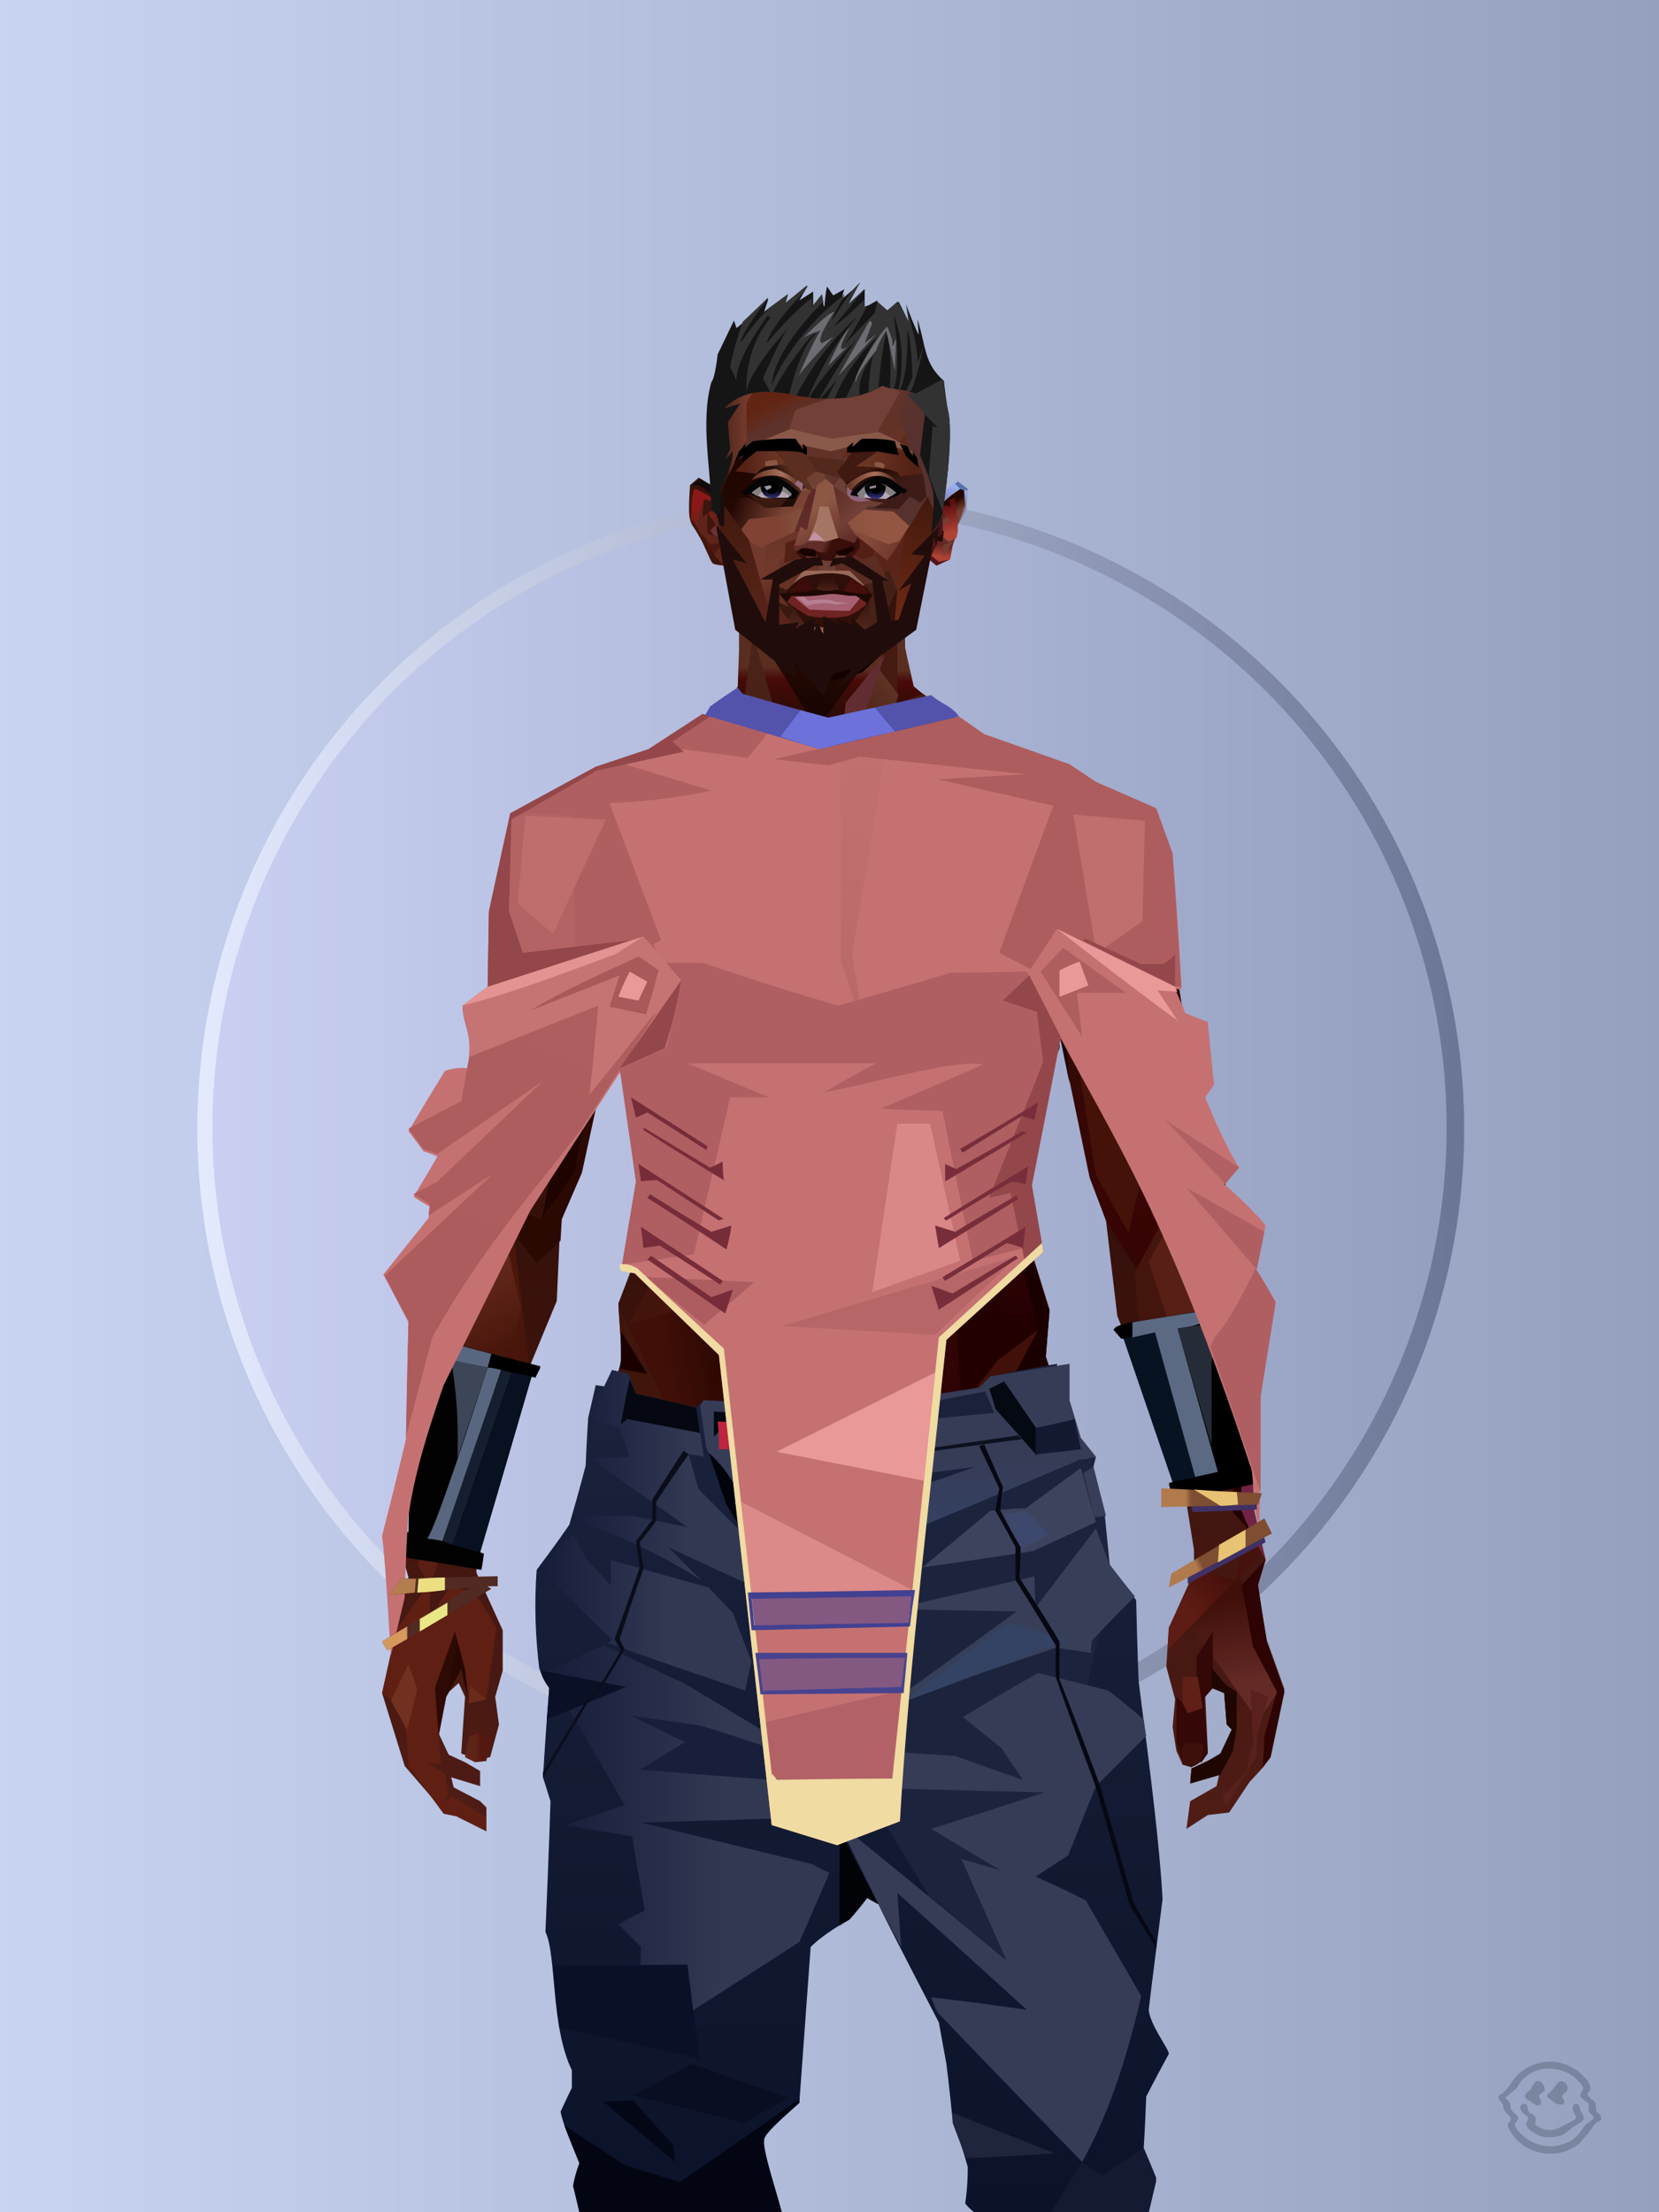 <?xml version="1.0" encoding="UTF-8"?><svg width="1320px" height="1760px" viewBox="0 0 1320 1760" version="1.1" xmlns="http://www.w3.org/2000/svg" xmlns:xlink="http://www.w3.org/1999/xlink"><defs><linearGradient x1="0%" y1="41%" x2="100%" y2="41%" id="id-30352"><stop stop-color="#C8D4F2" offset="0%"></stop><stop stop-color="#94A0BE" offset="100%"></stop></linearGradient><linearGradient x1="0%" y1="50%" x2="100%" y2="50%" id="id-30353"><stop stop-color="#E4EBFF" offset="0%"></stop><stop stop-color="#6A7595" offset="100%"></stop></linearGradient><filter width="106%" height="106%" x="-3%" y="-3%" id="id-30354" filterUnits="objectBoundingBox"><feGaussianBlur in="SourceGraphic" stdDeviation="10"></feGaussianBlur></filter><linearGradient x1="0%" y1="50%" x2="100%" y2="50%" id="id-30355"><stop stop-color="#C9D0F1" offset="0%"></stop><stop stop-color="#949FC0" offset="100%"></stop></linearGradient></defs><g stroke="none" stroke-width="1" fill="none" id="id-30356" fill-rule="evenodd"><g id="id-30357"><rect fill="url(#id-30352)" width="1320" height="1760" x="0" y="0" id="id-30358"></rect><circle cx="661" cy="898" r="504" fill="url(#id-30353)" id="id-30359" filter="url(#id-30354)"></circle><circle cx="660" cy="897" r="491" fill="url(#id-30355)" id="id-30359"></circle></g></g><defs><linearGradient x1="50%" y1="6%" x2="50%" y2="100%" id="id-110679"><stop stop-color="#6F4A3F" offset="0%"></stop><stop stop-color="#45191D" offset="8%"></stop><stop stop-color="#54241C" offset="20%"></stop><stop stop-color="#35100A" offset="34%"></stop><stop stop-color="#4C1B14" offset="71%"></stop><stop stop-color="#602521" offset="100%"></stop></linearGradient><linearGradient x1="50%" y1="-10%" x2="50%" y2="84%" id="id-110680"><stop stop-color="#270702" offset="0%"></stop><stop stop-color="#4D190D" offset="49%"></stop><stop stop-color="#48150A" offset="100%"></stop></linearGradient><linearGradient x1="57%" y1="50%" x2="47%" y2="56%" id="id-110681"><stop stop-color="#290805" offset="0%"></stop><stop stop-color="#2C0303" offset="100%"></stop></linearGradient><linearGradient x1="45%" y1="35%" x2="55%" y2="47%" id="id-110682"><stop stop-color="#4B1B14" offset="0%"></stop><stop stop-color="#2D0303" offset="100%"></stop></linearGradient><linearGradient x1="54%" y1="31%" x2="47%" y2="81%" id="id-110683"><stop stop-color="#451A11" offset="0%"></stop><stop stop-color="#320D07" offset="19%"></stop><stop stop-color="#370404" offset="71%"></stop><stop stop-color="#340505" offset="81%"></stop><stop stop-color="#220000" offset="100%"></stop></linearGradient><linearGradient x1="43%" y1="38%" x2="54%" y2="44%" id="id-110684"><stop stop-color="#2E0A04" offset="0%"></stop><stop stop-color="#270701" offset="100%"></stop></linearGradient><linearGradient x1="46%" y1="8%" x2="58%" y2="82%" id="id-110685"><stop stop-color="#4D1E18" offset="0%"></stop><stop stop-color="#36100D" offset="100%"></stop></linearGradient><linearGradient x1="50%" y1="41%" x2="49%" y2="66%" id="id-110686"><stop stop-color="#592D1F" offset="0%"></stop><stop stop-color="#480A09" offset="27%"></stop><stop stop-color="#2F0B06" offset="100%"></stop></linearGradient><linearGradient x1="63%" y1="4%" x2="25%" y2="77%" id="id-110687"><stop stop-color="#5A1821" offset="0%"></stop><stop stop-color="#63271A" offset="55%"></stop><stop stop-color="#3F1007" offset="100%"></stop></linearGradient><linearGradient x1="50%" y1="23%" x2="41%" y2="77%" id="id-110688"><stop stop-color="#2C0C04" offset="0%"></stop><stop stop-color="#190501" offset="100%"></stop></linearGradient><linearGradient x1="47%" y1="22%" x2="55%" y2="89%" id="id-110689"><stop stop-color="#4A2318" offset="0%"></stop><stop stop-color="#481F15" offset="100%"></stop></linearGradient><linearGradient x1="86%" y1="87%" x2="12%" y2="66%" id="id-110690"><stop stop-color="#220401" offset="0%"></stop><stop stop-color="#2C0903" offset="100%"></stop></linearGradient><linearGradient x1="71%" y1="11%" x2="50%" y2="100%" id="id-110691"><stop stop-color="#320A06" offset="0%"></stop><stop stop-color="#48160A" offset="100%"></stop></linearGradient><linearGradient x1="66%" y1="46%" x2="56%" y2="43%" id="id-110692"><stop stop-color="#1A0002" offset="0%"></stop><stop stop-color="#140000" offset="100%"></stop></linearGradient><linearGradient x1="100%" y1="41%" x2="50%" y2="63%" id="id-110693"><stop stop-color="#130000" offset="0%"></stop><stop stop-color="#120000" offset="100%"></stop></linearGradient><linearGradient x1="69%" y1="20%" x2="50%" y2="100%" id="id-110694"><stop stop-color="#2F0A04" offset="0%"></stop><stop stop-color="#1E0200" offset="100%"></stop></linearGradient><linearGradient x1="36%" y1="20%" x2="57%" y2="81%" id="id-110695"><stop stop-color="#59243C" offset="0%"></stop><stop stop-color="#4B191E" offset="100%"></stop></linearGradient><linearGradient x1="46%" y1="67%" x2="92%" y2="50%" id="id-110696"><stop stop-color="#47120E" offset="0%"></stop><stop stop-color="#525767" offset="100%" stop-opacity="0.348"></stop></linearGradient><linearGradient x1="17%" y1="24%" x2="78%" y2="69%" id="id-110697"><stop stop-color="#6C3328" offset="0%"></stop><stop stop-color="#3A140E" offset="100%"></stop></linearGradient><linearGradient x1="26%" y1="42%" x2="80%" y2="75%" id="id-110698"><stop stop-color="#662620" offset="0%"></stop><stop stop-color="#6D6172" offset="100%" stop-opacity="0.068"></stop></linearGradient><linearGradient x1="29%" y1="56%" x2="77%" y2="50%" id="id-110699"><stop stop-color="#622121" offset="0%"></stop><stop stop-color="#61474D" offset="100%" stop-opacity="0.449"></stop></linearGradient><linearGradient x1="74%" y1="24%" x2="34%" y2="74%" id="id-110700"><stop stop-color="#5D3325" offset="0%"></stop><stop stop-color="#46140A" offset="100%"></stop></linearGradient><linearGradient x1="66%" y1="100%" x2="40%" y2="0%" id="id-110701"><stop stop-color="#3B0710" offset="0%"></stop><stop stop-color="#70253E" offset="45%"></stop><stop stop-color="#45130B" offset="100%"></stop></linearGradient><linearGradient x1="52%" y1="13%" x2="59%" y2="75%" id="id-110702"><stop stop-color="#3F0F09" offset="0%"></stop><stop stop-color="#642A26" offset="100%"></stop></linearGradient><linearGradient x1="28%" y1="76%" x2="73%" y2="20%" id="id-110703"><stop stop-color="#5E1D14" offset="0%"></stop><stop stop-color="#470F09" offset="67%"></stop><stop stop-color="#45130D" offset="100%"></stop></linearGradient><linearGradient x1="66%" y1="59%" x2="24%" y2="66%" id="id-110704"><stop stop-color="#230401" offset="0%"></stop><stop stop-color="#400F07" offset="100%"></stop></linearGradient><linearGradient x1="41%" y1="11%" x2="61%" y2="81%" id="id-110705"><stop stop-color="#541E13" offset="0%"></stop><stop stop-color="#43130B" offset="100%"></stop></linearGradient><linearGradient x1="19%" y1="58%" x2="66%" y2="43%" id="id-110706"><stop stop-color="#602617" offset="0%"></stop><stop stop-color="#46140A" offset="100%"></stop></linearGradient><linearGradient x1="73%" y1="50%" x2="30%" y2="53%" id="id-110707"><stop stop-color="#591531" offset="0%"></stop><stop stop-color="#853542" offset="100%"></stop></linearGradient><linearGradient x1="31%" y1="0%" x2="50%" y2="100%" id="id-110708"><stop stop-color="#6A2C21" offset="0%"></stop><stop stop-color="#61261C" offset="100%"></stop></linearGradient><linearGradient x1="29%" y1="43%" x2="65%" y2="100%" id="id-110709"><stop stop-color="#5F1C26" offset="0%"></stop><stop stop-color="#4E1715" offset="100%"></stop></linearGradient><linearGradient x1="13%" y1="78%" x2="84%" y2="50%" id="id-110710"><stop stop-color="#360808" offset="0%"></stop><stop stop-color="#230401" offset="100%"></stop></linearGradient><linearGradient x1="50%" y1="0%" x2="36%" y2="100%" id="id-110711"><stop stop-color="#61173B" offset="0%"></stop><stop stop-color="#581F13" offset="100%"></stop></linearGradient><linearGradient x1="50%" y1="28%" x2="64%" y2="55%" id="id-110712"><stop stop-color="#501021" offset="0%"></stop><stop stop-color="#571626" offset="100%"></stop></linearGradient><linearGradient x1="40%" y1="55%" x2="62%" y2="71%" id="id-110713"><stop stop-color="#421209" offset="0%"></stop><stop stop-color="#39090A" offset="100%"></stop></linearGradient><linearGradient x1="9%" y1="37%" x2="88%" y2="55%" id="id-110714"><stop stop-color="#1F0301" offset="0%"></stop><stop stop-color="#150000" offset="100%"></stop></linearGradient><linearGradient x1="62%" y1="19%" x2="50%" y2="100%" id="id-110715"><stop stop-color="#47140A" offset="0%"></stop><stop stop-color="#220301" offset="100%"></stop></linearGradient><linearGradient x1="45%" y1="18%" x2="51%" y2="67%" id="id-110716"><stop stop-color="#6C2E20" offset="0%"></stop><stop stop-color="#46140A" offset="100%"></stop></linearGradient><linearGradient x1="50%" y1="0%" x2="50%" y2="100%" id="id-110717"><stop stop-color="#6A2B1E" offset="0%"></stop><stop stop-color="#45130A" offset="100%"></stop></linearGradient><linearGradient x1="45%" y1="50%" x2="58%" y2="50%" id="id-110718"><stop stop-color="#220401" offset="0%"></stop><stop stop-color="#40140B" offset="100%"></stop></linearGradient><linearGradient x1="33%" y1="74%" x2="77%" y2="42%" id="id-110719"><stop stop-color="#43140C" offset="0%"></stop><stop stop-color="#551E11" offset="100%"></stop></linearGradient><linearGradient x1="63%" y1="59%" x2="38%" y2="59%" id="id-110720"><stop stop-color="#551810" offset="0%"></stop><stop stop-color="#5E2517" offset="100%"></stop></linearGradient><linearGradient x1="50%" y1="0%" x2="50%" y2="100%" id="id-110721"><stop stop-color="#512418" offset="0%"></stop><stop stop-color="#3F0F0D" offset="100%"></stop></linearGradient><linearGradient x1="47%" y1="47%" x2="53%" y2="50%" id="id-110722"><stop stop-color="#5B291F" offset="0%"></stop><stop stop-color="#42120D" offset="100%"></stop></linearGradient><linearGradient x1="50%" y1="0%" x2="50%" y2="100%" id="id-110723"><stop stop-color="#350B08" offset="0%"></stop><stop stop-color="#320706" offset="100%"></stop></linearGradient><linearGradient x1="50%" y1="0%" x2="50%" y2="100%" id="id-110724"><stop stop-color="#732A2A" offset="0%"></stop><stop stop-color="#482115" offset="100%"></stop></linearGradient><linearGradient x1="0%" y1="55%" x2="100%" y2="55%" id="id-110725"><stop stop-color="#4E1513" offset="0%"></stop><stop stop-color="#2E0705" offset="100%"></stop></linearGradient><linearGradient x1="50%" y1="0%" x2="50%" y2="100%" id="id-110726"><stop stop-color="#5F251C" offset="0%"></stop><stop stop-color="#3E0D0A" offset="100%"></stop></linearGradient><linearGradient x1="49%" y1="20%" x2="52%" y2="96%" id="id-110727"><stop stop-color="#441410" offset="0%"></stop><stop stop-color="#3A0F0B" offset="100%"></stop></linearGradient><linearGradient x1="33%" y1="47%" x2="59%" y2="56%" id="id-110728"><stop stop-color="#3F150C" offset="0%"></stop><stop stop-color="#2B0605" offset="100%"></stop></linearGradient></defs><g transform=" translate(304,473)" id="id-110729"><polygon points="174 662 139 824 137 906 146 1082 171 1154 176 1211 174 1230 175 1284 287 1284 284 1265 308 1195 306 1124 345 952 343 912 353 879 362 881 371 877 383 904 391 970 434 1079 457 1202 475 1252 475 1284 596 1284 600 1225 591 1146 609 1103 612 997 596 842 545 671 539 640 528 606 531 569 509 498 522 403 539 360 539 348 563 464 576 498 585 574 637 704 646 760 646 778 626 822 624 853 631 879 629 901 632 920 637 931 647 931 657 920 655 877 659 867 670 874 672 899 676 903 667 923 644 934 643 945 666 939 664 948 643 960 640 982 657 971 674 969 690 945 701 933 704 926 707 923 713 892 718 871 704 832 696 786 703 768 693 725 693 521 652 425 629 282 626 203 612 175 567 156 548 141 530 139 479 114 422 73 416 42 415 1 285 0 284 73 279 83 242 114 196 137 171 139 155 156 108 175 91 228 91 287 68 431 30 516 23 602 28 725 16 764 21 782 0 874 18 932 49 968 59 970 83 982 83 965 78 960 57 949 55 941 78 948 78 936 66 929 53 923 45 906 51 875 61 866 66 877 63 922 75 927 86 925 93 899 90 877 96 856 96 824 75 778 77 738 108 637 139 562 142 495 159 458 180 358 199 403 203 461 211 504 188 564 191 608" fill="url(#id-110679)" id="id-110730"></polygon><polygon points="91 287 68 431 30 516 23 602 72 688 117 614 98 452 109 469 123 336 102 372 109 294 88 309 109 285" fill="url(#id-110680)" id="id-110730"></polygon><polygon points="383 906 391 972 434 1081 457 1204 475 1254 475 1287 596 1287 600 1226 591 1148 609 1105 612 999 602 904 584 908 584 846 535 683 456 705 382 878" fill="url(#id-110681)" id="id-110730"></polygon><polygon points="137 907 146 1083 171 1156 176 1212 174 1232 175 1286 175 1287 287 1287 284 1266 308 1197 306 1126 345 954 343 923 293 814 263 724 247 711" fill="url(#id-110682)" id="id-110730"></polygon><polygon points="545 671 539 639 528 606 531 569 509 498 522 403 539 359 539 348 563 463 576 498 601 538 660 489 688 527 652 425 629 281 626 203 612 175 568 155 548 140 530 139 479 114 422 73 416 42 415 1 360 1 360 713 462 722" fill="url(#id-110683)" id="id-110730"></polygon><polygon points="83 984 59 972 49 970 21 932 19 903 7 879 0 874 11 824 38 786 38 814 56 786 78 800 91 822 83 879 69 882 63 855 51 877 45 908 47 930 37 930 50 938 53 954 49 960 56 956 83 973" fill="#5F1F13" id="id-110735"></polygon><polygon points="66 855 69 882 63 855 51 877 45 908 42 870 58 825" fill="url(#id-110684)" id="id-110735"></polygon><polygon points="83 879 69 882 70 868" fill="#6C2A1B" id="id-110735"></polygon><polygon points="481 376 513 349 558 291 522 368" fill="#410721" id="id-110738"></polygon><polygon points="313 697 260 560 246 448 259 424 355 408 361 366 317 404 285 409 267 378 313 343 394 351 431 378 420 404 368 399 371 404 449 421 466 441 449 510 466 547 406 697 358 717" fill="url(#id-110685)" id="id-110739"></polygon><polygon points="410 87 430 79 423 73 416 42 416 4 284 6 284 45 283 73 278 83 244 111 195 136 366 136 390 67 410 23" fill="url(#id-110686)" id="id-110740"></polygon><polygon points="182 180 133 231 97 289 97 231 113 182 165 159" fill="url(#id-110687)" id="id-110741"></polygon><polygon points="346 107 384 55 409 31 414 23 299 31" fill="url(#id-110688)" id="id-110742"></polygon><polygon points="287 93 295 32 323 129" fill="url(#id-110689)" id="id-110743"></polygon><polygon points="336 139 314 151 270 146 224 139" fill="#6C362B" id="id-110744"></polygon><polygon points="410 84 409 136 461 129" fill="url(#id-110690)" id="id-110745"></polygon><polygon points="173 246 167 286 191 351 263 386 328 330 359 330 359 152 348 139 336 139 309 152" fill="url(#id-110691)" id="id-110746"></polygon><polygon points="464 159 516 190 500 159" fill="url(#id-110692)" id="id-110747"></polygon><polygon points="302 31 346 72 382 62 409 37 416 28 416 13" fill="url(#id-110693)" id="id-110748"></polygon><polygon points="263 151 191 202 219 151" fill="#31050C" id="id-110749"></polygon><polygon points="154 206 170 170 122 188" fill="#894752" id="id-110750"></polygon><polygon points="358 285 344 299 323 318 305 354 358 345 354 305" fill="url(#id-110694)" id="id-110751"></polygon><polygon points="260 361 265 387 203 371 191 347" fill="#380B07" id="id-110752"></polygon><polygon points="198 362 181 359 167 284" fill="#1D0100" id="id-110753"></polygon><polygon points="477 341 477 335 488 326 496 325 509 338 496 348 485 354" fill="#130000" id="id-110754"></polygon><polygon points="314 151 342 220 317 293 237 351 209 318 172 251 185 205 270 146" fill="url(#id-110695)" id="id-110755"></polygon><polygon points="314 151 330 238 209 318 172 251 185 205 270 146" fill="url(#id-110696)" id="id-110755"></polygon><polygon points="211 335 223 322 242 327 244 332 235 353 213 349" fill="#190001" id="id-110757"></polygon><polygon points="224 339 226 342 226 345 222 349 235 350 242 333 230 338 227 335" fill="#210A0F" id="id-110758"></polygon><polygon points="488 343 491 347 486 351 479 338 489 327 495 327 493 336" fill="#1F0405" id="id-110759"></polygon><polygon points="485 339 488 343 493 337" fill="#310C07" id="id-110760"></polygon><polygon points="359 162 359 291 406 325 455 347 529 267 463 182 415 166" fill="url(#id-110697)" id="id-110761"></polygon><polygon points="359 178 359 281 391 302 391 249 489 270 461 189 415 166" fill="url(#id-110698)" id="id-110761"></polygon><polygon points="359 178 359 219 472 220 461 189 415 166 371 163" fill="url(#id-110699)" id="id-110761"></polygon><polygon points="358 178 372 168 440 156 413 137 378 158 411 80 396 60 358 146" fill="url(#id-110700)" id="id-110764"></polygon><polygon points="346 140 358 152 372 129 400 48 369 86 364 130" fill="#622D32" id="id-110765"></polygon><polygon points="591 281 601 226 559 159 514 159 523 138 499 156 571 263" fill="url(#id-110701)" id="id-110766"></polygon><polygon points="609 298 626 332 629 285 627 227 614 207 617 251" fill="#421D30" id="id-110767"></polygon><polygon points="554 159 567 157 612 177 614 192 579 175 603 207 601 226" fill="#420A1F" id="id-110768"></polygon><polygon points="641 823 648 826 697 896 713 873 682 781" fill="url(#id-110702)" id="id-110769"></polygon><polygon points="625 840 700 762 688 738 679 784 648 776 626 822" fill="url(#id-110703)" id="id-110769"></polygon><polygon points="648 862 648 845 661 825 661 870 654 878 657 922 652 929 637 929 632 914 632 893 632 877 644 888" fill="#340807" id="id-110771"></polygon><polygon points="554 375 577 333 607 451 594 508 568 462" fill="#441208" id="id-110772"></polygon><polygon points="623 326 643 425 633 431 693 523 652 427 636 326 625 315" fill="#5A1935" id="id-110773"></polygon><polygon points="628 274 638 339 623 314" fill="#2A0303" id="id-110774"></polygon><polygon points="693 523 695 567 685 525 618 416 633 431" fill="#150000" id="id-110775"></polygon><polygon points="640 463 599 539 601 571 634 655 646 703 650 754 658 640 660 491" fill="#43150C" id="id-110776"></polygon><polygon points="610 531 648 646 652 546 638 479" fill="#571F15" id="id-110776"></polygon><polygon points="693 748 677 730 677 700 660 491 685 525 691 552 684 727" fill="#210200" id="id-110778"></polygon><polygon points="691 746 703 768 693 727 695 567 691 551 683 727" fill="#722345" id="id-110779"></polygon><polygon points="260 559 310 683 355 716 263 713 238 685 195 582" fill="url(#id-110704)" id="id-110780"></polygon><polygon points="637 931 636 919 639 914 653 914 653 922 651 929 648 931 644 933" fill="#3D100E" id="id-110781"></polygon><polygon points="637 861 637 882 641 890 653 886 649 861" fill="#602018" id="id-110782"></polygon><polygon points="691 871 693 912 688 936 669 956 671 965 696 924 696 909 705 877" fill="#59211D" id="id-110783"></polygon><polygon points="703 768 684 788 693 837 712 873 702 908 701 933 707 925 718 873 704 834 697 788" fill="#2D0303" id="id-110784"></polygon><polygon points="667 939 643 946 644 934 657 928 667 922 676 903 672 899 670 874 660 870 660 854 671 867 680 873 680 902 677 920" fill="#200600" id="id-110785"></polygon><polygon points="361 510 359 634 426 561 420 535" fill="url(#id-110705)" opacity="0.626" id="id-110786"></polygon><polygon points="319 403 289 399 268 380 313 343 361 348 362 372" fill="url(#id-110706)" id="id-110787"></polygon><polygon points="171 141 168 151 180 151 204 139 196 138" fill="url(#id-110707)" id="id-110788"></polygon><polygon points="359 308 362 360 382 334" fill="#6A2C1E" opacity="0.625" id="id-110789"></polygon><polygon points="360 546 360 584 387 551 374 540" fill="url(#id-110708)" opacity="0.626" id="id-110790"></polygon><polygon points="346 542 360 547 373 540 360 534" fill="#0E0000" id="id-110791"></polygon><polygon points="325 545 277 503 259 561 308 579" fill="url(#id-110709)" opacity="0.758" id="id-110792"></polygon><polygon points="389 499 460 467 449 510 404 520" fill="url(#id-110710)" id="id-110793"></polygon><polygon points="364 491 361 403 420 428" fill="url(#id-110711)" opacity="0.758" id="id-110794"></polygon><polygon points="262 446 333 446 323 469 279 492" fill="url(#id-110712)" opacity="0.758" id="id-110795"></polygon><polygon points="259 425 279 496 259 561 236 528 213 443 227 425 243 447" fill="url(#id-110713)" id="id-110796"></polygon><polygon points="412 343 444 374 466 383 499 351 447 354 416 339" fill="url(#id-110714)" id="id-110797"></polygon><polygon points="164 252 163 278 128 284" fill="#170000" id="id-110798"></polygon><polygon points="58 478 88 441 88 416 69 430 66 456" fill="url(#id-110715)" id="id-110799"></polygon><polygon points="76 684 69 634 61 517 89 474 111 569" fill="url(#id-110716)" id="id-110800"></polygon><polygon points="53 489 47 539 69 635 76 684 53 760 40 781 16 766 28 727 23 604 28 544" fill="url(#id-110717)" id="id-110801"></polygon><polygon points="136 452 127 497 153 460 177 340 170 300" fill="#1F0300" id="id-110802"></polygon><polygon points="181 359 159 460 143 497 142 514 123 532 109 514 108 490 127 497 153 460 177 340" fill="#2B0903" id="id-110802"></polygon><polygon points="38 747 28 772 38 788 44 772" fill="#591F14" id="id-110804"></polygon><polygon points="359 379 342 413 361 444 377 417" fill="url(#id-110718)" id="id-110805"></polygon><polygon points="196 581 260 561 229 519" fill="url(#id-110719)" id="id-110806"></polygon><polygon points="74 929 66 925 69 909 78 905 86 912 83 928" fill="url(#id-110720)" id="id-110807"></polygon><polygon points="20 903 7 880 21 851 28 871" fill="#723021" id="id-110808"></polygon><polygon points="218 1123 203 1040 191 913 171 1090 182 1169 230 1208 261 1237 270 1213 234 1175 212 1157 272 1191 281 1169" fill="url(#id-110721)" opacity="0.808" id="id-110809"></polygon><polygon points="182 1207 181 1155 213 1106 236 1166 230 1210" fill="#44120C" id="id-110810"></polygon><polygon points="187 902 211 1137 227 1161 275 1187 299 1137 272 1009 299 918 269 791 211 836" fill="url(#id-110722)" id="id-110811"></polygon><polygon points="288 1079 311 1040 311 942 295 903 264 1019 275 1188 301 1137" fill="url(#id-110723)" id="id-110812"></polygon><polygon points="584 908 604 1008 608 1106 614 998 599 887" fill="#722345" id="id-110813"></polygon><polygon points="430 886 488 1140 535 1115 561 925 566 886 536 816 500 786" fill="url(#id-110724)" opacity="0.792" id="id-110814"></polygon><polygon points="581 921 588 1011 584 1112 576 1162 544 1046 566 886" fill="url(#id-110725)" id="id-110815"></polygon><polygon points="561 1247 518 1200 472 1112 494 931 505 931 594 1188 579 1244" fill="url(#id-110726)" id="id-110816"></polygon><polygon points="531 1221 539 1263 536 1269 516 1287 509 1287 500 1263 513 1199 488 1226 462 1170 472 1101 427 1010 398 877 469 771 518 739 536 818 500 787 433 890 477 1078 534 1212" fill="url(#id-110727)" id="id-110817"></polygon><polygon points="321 1058 284 852 258 721 266 733 371 879 362 883 354 881 343 914 345 954" fill="#3E1009" id="id-110818"></polygon><polygon points="429 1068 424 875 536 705 454 704 380 865 384 906 391 972" fill="#47100B" opacity="0.394" id="id-110819"></polygon><polygon points="175 1262 194 1287 206 1287 225 1226 213 1249 175 1221 174 1232" fill="#210300" id="id-110820"></polygon><polygon points="528 1227 554 1234 569 1169 549 1168" fill="#551E14" id="id-110821"></polygon><polygon points="546 678 545 672 539 641 528 608 531 571 509 500 522 405 539 361 539 350 547 389 542 330 558 289 517 369 528 369 517 411 499 442 509 465 488 531 507 525 522 585 449 724" fill="#1B0000" id="id-110730"></polygon><polygon points="402 722 490 609 522 585 449 723" fill="#401009" id="id-110823"></polygon><polygon points="174 664 139 826 137 907 139 937 238 690 352 886 354 881 362 883 371 879 383 906 471 773 548 712 596 844 545 673 539 641 478 697 449 723 278 705 232 657 188 566 191 610" fill="url(#id-110728)" id="id-110730"></polygon><polygon points="189 616 211 620 190 586 190 609" fill="#1B0000" id="id-110825"></polygon><polygon points="139 836 225 709 167 697 139 826" fill="#1B0000" id="id-110826"></polygon><polygon points="518 734 596 843 547 678" fill="#1B0000" id="id-110827"></polygon><polygon points="415 778 447 726 314 744 329 762" fill="#511911" opacity="0.520" id="id-110730"></polygon><polygon points="411 685 463 666 456 573" fill="#300404" id="id-110829"></polygon></g><defs><linearGradient x1="53%" y1="5%" x2="47%" y2="91%" id="id-111395"><stop stop-color="#98AEEE" offset="0%"></stop><stop stop-color="#60261D" offset="82%"></stop><stop stop-color="#AF4336" offset="100%"></stop></linearGradient><linearGradient x1="62%" y1="61%" x2="50%" y2="36%" id="id-111396"><stop stop-color="#763E30" offset="0%"></stop><stop stop-color="#230801" offset="100%"></stop></linearGradient><linearGradient x1="50%" y1="13%" x2="57%" y2="81%" id="id-111397"><stop stop-color="#5C0D0D" offset="0%"></stop><stop stop-color="#AF4336" offset="100%"></stop></linearGradient><linearGradient x1="50%" y1="0%" x2="54%" y2="88%" id="id-111398"><stop stop-color="#341108" offset="0%"></stop><stop stop-color="#4D1910" offset="100%"></stop></linearGradient><linearGradient x1="46%" y1="75%" x2="35%" y2="25%" id="id-111399"><stop stop-color="#5E241A" offset="0%"></stop><stop stop-color="#8C1919" offset="100%"></stop><stop stop-color="#8C1919" offset="100%"></stop></linearGradient><linearGradient x1="33%" y1="21%" x2="55%" y2="84%" id="id-111400"><stop stop-color="#622513" offset="0%"></stop><stop stop-color="#5D322A" offset="10%"></stop><stop stop-color="#673225" offset="53%"></stop><stop stop-color="#70392B" offset="70%"></stop><stop stop-color="#592419" offset="88%"></stop><stop stop-color="#59261B" offset="100%"></stop></linearGradient><linearGradient x1="28%" y1="56%" x2="79%" y2="54%" id="id-111401"><stop stop-color="#7F4233" offset="0%"></stop><stop stop-color="#804D39" offset="16%"></stop><stop stop-color="#935643" offset="100%"></stop></linearGradient><linearGradient x1="68%" y1="59%" x2="18%" y2="46%" id="id-111402"><stop stop-color="#7A4334" offset="0%"></stop><stop stop-color="#230802" offset="100%"></stop></linearGradient><linearGradient x1="26%" y1="17%" x2="91%" y2="50%" id="id-111403"><stop stop-color="#693528" offset="0%"></stop><stop stop-color="#8B576B" offset="16%"></stop><stop stop-color="#63372F" offset="51%"></stop><stop stop-color="#5A332E" offset="85%"></stop><stop stop-color="#59322D" offset="88%"></stop><stop stop-color="#56312D" offset="100%"></stop></linearGradient><linearGradient x1="45%" y1="16%" x2="52%" y2="84%" id="id-111404"><stop stop-color="#451B10" offset="0%"></stop><stop stop-color="#592419" offset="100%"></stop></linearGradient><linearGradient x1="91%" y1="32%" x2="50%" y2="77%" id="id-111405"><stop stop-color="#441F15" offset="0%"></stop><stop stop-color="#4F261A" offset="100%"></stop></linearGradient><linearGradient x1="61%" y1="0%" x2="61%" y2="72%" id="id-111406"><stop stop-color="#2A0F0A" offset="0%"></stop><stop stop-color="#55291D" offset="100%"></stop></linearGradient><linearGradient x1="34%" y1="50%" x2="87%" y2="60%" id="id-111407"><stop stop-color="#854A3B" offset="0%"></stop><stop stop-color="#723A2C" offset="100%"></stop></linearGradient><linearGradient x1="50%" y1="2%" x2="46%" y2="90%" id="id-111408"><stop stop-color="#44190E" offset="0%"></stop><stop stop-color="#6E2A15" offset="100%"></stop></linearGradient><linearGradient x1="67%" y1="12%" x2="50%" y2="100%" id="id-111409"><stop stop-color="#5B2926" offset="0%"></stop><stop stop-color="#622D29" offset="100%"></stop></linearGradient><linearGradient x1="45%" y1="50%" x2="56%" y2="52%" id="id-111410"><stop stop-color="#612C28" offset="0%"></stop><stop stop-color="#380F0A" offset="100%"></stop></linearGradient><linearGradient x1="18%" y1="22%" x2="62%" y2="71%" id="id-111411"><stop stop-color="#622D29" offset="0%"></stop><stop stop-color="#724037" offset="100%"></stop></linearGradient><linearGradient x1="50%" y1="35%" x2="87%" y2="93%" id="id-111412"><stop stop-color="#8C5743" offset="0%"></stop><stop stop-color="#622D29" offset="100%"></stop></linearGradient><linearGradient x1="50%" y1="50%" x2="18%" y2="50%" id="id-111413"><stop stop-color="#70392C" offset="0%"></stop><stop stop-color="#54281C" offset="100%"></stop></linearGradient><linearGradient x1="54%" y1="44%" x2="58%" y2="44%" id="id-111414"><stop stop-color="#8FA6D7" offset="0%"></stop><stop stop-color="#93ABDC" offset="100%" stop-opacity="0"></stop></linearGradient><linearGradient x1="52%" y1="37%" x2="52%" y2="60%" id="id-111415"><stop stop-color="#441F15" offset="0%"></stop><stop stop-color="#3F1D13" offset="100%" stop-opacity="0"></stop><stop stop-color="#3F1D13" offset="100%" stop-opacity="0"></stop></linearGradient><linearGradient x1="50%" y1="22%" x2="50%" y2="100%" id="id-111416"><stop stop-color="#2D0E09" offset="0%"></stop><stop stop-color="#4C2119" offset="100%"></stop></linearGradient><linearGradient x1="50%" y1="41%" x2="45%" y2="59%" id="id-111417"><stop stop-color="#35130A" offset="0%"></stop><stop stop-color="#2B1935" offset="100%"></stop></linearGradient><linearGradient x1="50%" y1="115%" x2="50%" y2="50%" id="id-111418"><stop stop-color="#370D0A" offset="0%"></stop><stop stop-color="#380F0A" offset="100%"></stop></linearGradient><linearGradient x1="73%" y1="34%" x2="35%" y2="50%" id="id-111419"><stop stop-color="#5C2D21" offset="0%"></stop><stop stop-color="#200E09" offset="42%"></stop><stop stop-color="#210701" offset="100%"></stop></linearGradient><linearGradient x1="26%" y1="40%" x2="50%" y2="72%" id="id-111420"><stop stop-color="#401910" offset="0%"></stop><stop stop-color="#270B06" offset="21%"></stop><stop stop-color="#3D1C17" offset="100%"></stop></linearGradient><linearGradient x1="100%" y1="50%" x2="0%" y2="50%" id="id-111421"><stop stop-color="#401A0F" offset="0%"></stop><stop stop-color="#A9715B" offset="44%"></stop><stop stop-color="#5D2F1F" offset="100%"></stop></linearGradient><linearGradient x1="100%" y1="50%" x2="0%" y2="50%" id="id-111422"><stop stop-color="#401A0F" offset="0%"></stop><stop stop-color="#A9715B" offset="44%"></stop><stop stop-color="#5D2F1F" offset="100%"></stop></linearGradient><linearGradient x1="82%" y1="50%" x2="18%" y2="50%" id="id-111423"><stop stop-color="#6A3523" offset="0%"></stop><stop stop-color="#552216" offset="100%"></stop></linearGradient><linearGradient x1="82%" y1="50%" x2="18%" y2="50%" id="id-111424"><stop stop-color="#552216" offset="0%"></stop><stop stop-color="#6A3523" offset="100%"></stop></linearGradient><linearGradient x1="50%" y1="50%" x2="50%" y2="100%" id="id-111425"><stop stop-color="#060505" offset="0%"></stop><stop stop-color="#34368A" offset="100%"></stop></linearGradient><linearGradient x1="50%" y1="50%" x2="50%" y2="100%" id="id-111426"><stop stop-color="#060505" offset="0%"></stop><stop stop-color="#34368A" offset="100%"></stop></linearGradient></defs><g transform=" translate(548,259)" id="id-111427"><g id="id-111428"><g transform=" translate(0,121)" id="id-111429"><polygon points="199 13 214 3 222 9 221 25 214 38 214 43 210 54 208 65 197 70 190 64" fill="url(#id-111395)" id="id-111430"></polygon><polygon points="197 24 209 14 216 9 219 10 220 22 214 37 195 43" fill="url(#id-111396)" id="id-111431"></polygon><polygon points="203 38 208 34 199 25 203 22 209 23 207 18 212 16 214 38 214 43 213 48 207 51 201 46" fill="url(#id-111397)" id="id-111430"></polygon><polygon points="212 5 214 3 222 9 222 10 219 10 216 9" fill="#5771A7" id="id-111430"></polygon><polygon points="208 65 197 70 190 64 194 42 199 50 193 62 199 67" fill="#50151B" id="id-111430"></polygon><polygon points="203 62 202 54 211 50" fill="#723C31" id="id-111435"></polygon><polygon points="196 50 202 51 203 42 196 46" fill="#230801" id="id-111436"></polygon><polygon points="194 45 199 47 202 45 202 32 197 31" fill="#421518" id="id-111437"></polygon><path d=" M 30,70 C 24,70 20,69 19,68 C 17,66 12,52 8,46 C 4,39 2,38 1,33 C 0,30 0,21 1,6 L 8,0 L 23,9 L 30,70 Z" fill="url(#id-111398)" id="id-111438"></path><polygon points="8 6 2 6 7 3 10 2 23 9 19 14" fill="#110A0C" id="id-111438"></polygon><path d=" M 26,68 C 23,69 20,69 19,68 C 17,66 12,52 8,46 C 7,44 6,43 6,42 C 9,45 10,47 12,48 C 13,50 14,52 16,56 L 26,68 Z" fill="#3F150D" id="id-111438"></path><polygon points="26 68 29 65 27 53 20 61" fill="#5E241A" id="id-111438"></polygon><path d=" M 23,19 C 12,12 6,9 5,9 C 3,10 2,18 2,33 L 17,53 L 26,52 L 23,19 Z" fill="url(#id-111399)" id="id-111442"></path><polygon points="12 17 19 19 18 26 15 28 22 38 21 49 12 44" fill="#3F150D" id="id-111443"></polygon><path d=" M 27,53 C 16,50 10,47 8,42 C 6,38 8,30 12,17 L 15,23 C 15,36 14,42 15,43 C 15,45 18,46 25,48 L 27,53 Z" fill="#5E241A" id="id-111444"></path><polygon points="11 31 19 26 19 18 14 20 12 18" fill="#3E150D" id="id-111445"></polygon><polygon points="20 46 17 42 22 37 25 48" fill="#6A3032" id="id-111446"></polygon></g><g transform=" translate(18,0)" id="id-111447"><path d=" M 20,231 C 18,227 11,201 5,153 C 3,140 2,128 1,117 C -1,91 4,63 8,49 C 9,46 16,35 16,34 C 30,20 56,0 94,0 C 157,0 178,45 181,51 C 183,57 183,111 181,144 C 178,177 162,232 160,235 C 158,239 124,261 119,264 C 113,266 74,267 69,264 C 64,261 22,235 20,231 Z" fill="url(#id-111400)" id="id-111448"></path><polygon points="7 140 17 117 33 106 149 120 167 144 147 176 73 161 39 177 29 171" fill="url(#id-111401)" id="id-111449"></polygon><polygon points="7 140 17 117 33 106 31 136 77 131 86 136 75 144 52 152 49 152 30 154 23 163" fill="url(#id-111402)" id="id-111449"></polygon><path d=" M 5,153 C 3,140 2,128 1,117 C -1,91 4,63 8,49 C 9,46 16,35 16,34 C 30,20 56,0 94,0 C 157,0 178,45 181,51 C 183,57 183,111 181,144 C 181,149 180,153 179,158 L 159,161 L 145,148 L 115,146 L 101,161 L 86,110 L 108,103 C 144,108 161,111 161,110 C 158,100 155,92 154,86 C 152,81 151,76 149,69 L 159,43 L 95,32 L 26,43 L 17,71 L 19,112 L 5,153 Z" fill="url(#id-111403)" id="id-111448"></path><polygon points="39 209 44 175 39 177 29 171" fill="#713A2C" id="id-111449"></polygon><path d=" M 20,231 C 18,227 11,201 5,153 C 4,146 3,140 3,133 L 30,171 L 54,255 C 40,246 21,234 20,231 Z" fill="url(#id-111404)" id="id-111448"></path><polygon points="120 214 141 194 148 211 132 249 115 262 65 259 56 251 73 255 98 256" fill="url(#id-111405)" id="id-111454"></polygon><polygon points="80 183 80 201 103 202 128 183 128 174 108 161" fill="#6D3E34" id="id-111455"></polygon><polygon points="99 197 98 188 119 178 132 185 139 201 121 214" fill="#5B2C22" id="id-111456"></polygon><polygon points="60 213 54 208 54 188 67 176 88 184 86 187 86 196 93 198 102 194 113 205" fill="#663226" id="id-111457"></polygon><polygon points="59 173 74 168 112 165 129 177 129 183 121 186 107 180 84 180 58 189" fill="#532016" id="id-111457"></polygon><polygon points="52 220 65 211 125 212 126 233 120 246 77 258" fill="url(#id-111406)" id="id-111459"></polygon><polygon points="151 171 140 187 108 161 141 174" fill="url(#id-111407)" id="id-111460"></polygon><polygon points="117 109 126 125 157 130 163 120 151 101" fill="#7D4C3D" id="id-111461"></polygon><polygon points="160 128 146 114 155 108 164 117 167 125 163 122" fill="#8C594E" id="id-111462"></polygon><polygon points="80 135 91 122 88 109 70 105" fill="#704131" id="id-111463"></polygon><polygon points="43 109 60 118 72 128 82 133 69 109 52 105" fill="#593225" id="id-111464"></polygon><path d=" M 180,154 C 175,187 161,232 160,235 C 159,237 151,243 142,249 L 154,166 L 172,136 L 180,154 Z" fill="url(#id-111408)" id="id-111448"></path><polygon points="104 105 128 105 160 106 154 87 144 99 126 102 114 91" fill="#5E2A1B" id="id-111466"></polygon></g></g><polygon points="95 135 84 164 97 164 104 130 99 130" fill="url(#id-111409)" id="id-111467"></polygon><polygon points="84 175 83 177 90 186 105 186 109 187 114 187 119 181 124 182 126 185 130 184 136 177 136 171 134 169 105 165" fill="url(#id-111410)" id="id-111468"></polygon><polygon points="119 163 111 125 119 122 144 143" fill="url(#id-111411)" id="id-111469"></polygon><path d=" M 84,175 L 89,160 L 94,163 L 102,127 L 109,122 L 115,127 L 121,157 L 122,161 L 126,156 L 134,169 L 132,173 L 119,169 L 110,172 L 95,172 C 93,173 91,174 89,175 C 88,175 86,175 84,175 Z" fill="url(#id-111412)" id="id-111470"></path><polygon points="179 128 167 143 148 145 131 138 115 128 126 112 137 110 148 120 161 118 172 126" fill="#6D4037" id="id-111471"></polygon><polygon points="102 154 104 144 111 144 119 169 108 172 96 170" fill="#A57563" id="id-111470"></polygon><polygon points="95 171 100 164 108 171" fill="#C393A5" id="id-111473"></polygon><g transform=" translate(20,1)"><g id="id-111474"><path d=" M 0,128 C 2,128 3,128 3,128 L 9,130 C 8,150 8,159 8,159 C 6,158 5,158 5,158 L 0,144 C 0,133 0,128 0,128 Z" fill="#190D0D" id="id-111475"></path><g transform=" translate(1,0)" id="id-111476"><path d=" M 7,131 L 25,91 L 25,61 L 47,20 L 36,26 C 21,39 11,56 0,78 L 2,129 L 7,131 Z" fill="url(#id-111413)" id="id-111477"></path><path d=" M 104,0 C 134,4 155,22 167,55 C 166,89 166,106 166,106 C 171,123 174,139 168,153 L 169,190 C 180,155 181,98 178,51 C 168,30 163,27 146,14 C 132,5 118,1 104,0 Z" fill="url(#id-111414)" id="id-111478"></path><path d=" M 24,96 C 50,94 63,93 63,93 C 83,97 92,99 92,99 C 112,94 121,92 121,92 C 138,93 148,97 158,101 C 152,94 141,88 128,83 C 104,86 92,87 92,87 L 63,80 C 37,91 24,96 24,96 Z" fill="#89594A" id="id-111479"></path><path d=" M 132,43 L 147,52 C 135,73 129,84 129,84 C 105,87 93,89 93,89 C 70,84 59,81 59,81 L 64,66 C 109,51 132,43 132,43 Z" fill="#724037" id="id-111480"></path><path d=" M 1,72 L 39,14 L 26,22 C 7,33 2,58 1,72 Z" fill="#8B576B" id="id-111481"></path></g><path d=" M 2,109 C 9,108 12,108 12,108 L 12,122 C 9,129 7,132 7,132 L 3,128 C 2,115 2,109 2,109 Z" fill="#32130A" id="id-111482"></path></g><g transform=" translate(47,194)" id="id-111483"><path d=" M 24,64 C 24,54 24,49 24,49 C 29,46 32,44 32,44 C 44,44 49,44 49,44 C 58,48 62,50 62,50 L 59,66 C 36,64 24,64 24,64 Z" fill="#724037" id="id-111484"></path><path d=" M 16,29 C 26,43 30,50 30,50 C 49,50 58,50 58,50 L 74,29 C 36,29 16,29 16,29 Z" fill="#300F08" id="id-111485"></path><path d=" M 15,12 C 21,4 24,0 24,0 C 49,0 61,0 61,0 C 71,10 77,16 77,16 C 63,8 57,5 57,5 L 30,5 C 20,10 15,12 15,12 Z" fill="#986857" id="id-111486"></path><path d=" M 63,51 C 51,53 45,54 45,54 C 31,50 25,49 25,49 C 31,46 34,45 34,45 L 53,45 C 60,49 63,51 63,51 Z" fill="#92604E" id="id-111487"></path><path d=" M 25,49 C 31,46 34,45 34,45 C 42,49 46,51 46,51 L 38,51 L 25,49 Z" fill="#BA8B94" id="id-111488"></path><path d=" M 72,11 C 82,9 87,9 87,9 C 89,12 89,14 89,14 L 83,34 C 75,19 72,11 72,11 Z" fill="url(#id-111415)" id="id-111489"></path><path d=" M 3,12 C 10,15 13,16 13,16 C 15,26 16,31 16,31 C 13,36 12,39 12,39 L 0,21 C 2,15 3,12 3,12 Z" fill="#3A1911" id="id-111490"></path><path d=" M 5,19 C 4,23 4,25 4,25 L 13,29 C 8,22 5,19 5,19 Z" fill="#642F23" id="id-111491"></path><path d=" M 9,18 C 16,10 22,5 27,4 C 38,2 49,1 60,4 C 65,7 70,11 75,14 C 76,15 77,18 78,19 C 75,20 74,20 74,20 C 64,19 59,18 59,18 L 21,19 C 13,19 9,18 9,18 Z" fill="#2D0E09" id="id-111492"></path><path d=" M 12,17 C 21,9 26,5 26,5 C 29,8 31,12 32,17 L 20,18 C 15,17 12,17 12,17 Z" fill="#3A0C0A" id="id-111493"></path><path d=" M 41,3 C 38,8 36,12 34,16 C 47,16 53,16 53,16 L 47,4 C 43,3 41,3 41,3 Z" fill="url(#id-111416)" id="id-111494"></path><path d=" M 61,7 C 58,13 56,17 56,17 C 67,18 73,19 73,19 L 76,17 C 69,10 64,7 61,7 Z" fill="#460F0C" id="id-111495"></path><path d=" M 9,22 C 15,28 21,32 28,36 C 39,38 50,38 60,36 C 69,32 74,28 78,21 C 72,21 68,21 68,21 C 54,16 32,20 16,19 C 12,21 9,22 9,22 Z" fill="#6F2323" id="id-111496"></path><path d=" M 17,21 C 25,28 29,31 29,31 C 50,32 61,32 61,32 L 70,21 C 54,17 36,17 17,21 Z" fill="#A56172" id="id-111497"></path><path d=" M 25,21 C 21,21 19,21 19,21 C 25,26 27,28 27,28 C 34,26 42,25 50,27 C 57,26 61,26 61,26 C 54,25 51,25 51,25 C 46,23 39,22 28,24 C 26,22 25,21 25,21 Z" fill="#B77F91" id="id-111498"></path><path d=" M 5,18 L 11,25 L 15,20 C 25,21 34,20 42,19 C 48,18 54,19 60,20 L 66,20 L 75,26 L 80,18 C 77,19 73,19 69,18 C 65,18 58,17 50,15 C 45,17 40,16 35,15 C 26,17 17,18 5,18 Z" fill="#1F0805" id="id-111499"></path></g></g><path d=" M 38,231 C 37,230 37,228 36,225 L 87,256 L 133,258 L 149,246 L 166,209 L 163,247 C 152,254 140,262 137,264 C 131,266 92,267 87,264 C 82,261 40,235 38,231 Z" fill="url(#id-111417)" id="id-111448"></path><path d=" M 110,181 C 103,181 97,177 93,177 C 90,177 88,178 85,180 L 90,186 L 105,186 L 109,187 L 114,187 L 119,181 L 124,182 L 126,185 L 130,184 L 134,179 C 133,176 132,175 131,175 C 130,175 117,181 110,181 Z" fill="url(#id-111418)" id="id-111468"></path><polygon points="92 180 94 186 105 186 97 179" fill="#592B23" id="id-111468"></polygon><polygon points="117 180 131 175 132 178 125 183 119 183" fill="#180300" id="id-111503"></polygon><polygon points="87 180 90 177 99 178 101 179 101 184 92 183" fill="#180300" id="id-111504"></polygon><g transform=" translate(26,89)" id="id-111505"><path d=" M 1,48 C 15,48 22,48 22,48 C 32,53 37,56 37,56 C 50,55 57,55 57,55 C 63,44 66,39 66,39 C 66,38 66,37 66,37 L 63,36 C 71,30 75,27 75,27 C 68,15 64,9 64,9 C 39,9 26,9 26,9 L 11,19 L 1,40 C 1,45 1,48 1,48 Z" fill="url(#id-111419)" id="id-111506"></path><path d=" M 68,15 C 73,23 75,27 75,27 C 90,31 98,34 98,34 L 97,18 C 78,16 68,15 68,15 Z" fill="#53281D" id="id-111507"></path><path d=" M 92,27 C 97,34 99,37 99,37 C 103,41 105,43 105,43 C 109,48 118,51 129,52 C 123,55 120,56 120,56 C 134,57 141,57 141,57 C 147,50 150,47 150,47 L 158,52 L 163,47 C 162,39 162,33 158,23 C 151,16 148,12 148,12 C 135,11 121,10 105,10 C 97,22 92,27 92,27 Z" fill="url(#id-111420)" id="id-111508"></path><path d=" M 24,34 C 27,29 33,26 43,25 C 51,28 58,32 64,37 C 66,38 67,39 67,39 L 63,43 C 54,30 41,27 24,34 Z" fill="url(#id-111421)" id="id-111509"></path><path d=" M 98,39 C 100,43 101,45 101,45 C 111,31 124,25 141,37 C 130,23 116,24 98,39 Z" fill="url(#id-111422)" id="id-111510"></path><path d=" M 11,27 C 22,28 28,29 28,29 C 32,23 40,21 52,22 C 46,14 43,11 43,11 L 26,10 C 16,22 11,27 11,27 Z" fill="url(#id-111423)" id="id-111511"></path><path d=" M 107,23 L 126,10 C 140,12 147,12 147,12 C 154,19 158,23 158,23 C 159,27 160,29 160,29 L 142,31 C 142,26 130,24 107,23 Z" fill="url(#id-111424)" id="id-111512"></path><path d=" M 122,23 C 122,21 122,20 122,20 C 125,19 128,20 130,22 L 129,25 C 124,23 122,23 122,23 Z" fill="#8A5845" id="id-111513"></path><path d=" M 35,23 C 35,20 35,19 35,19 C 41,18 44,18 44,18 L 45,22 C 38,23 35,23 35,23 Z" fill="#8A5845" id="id-111514"></path><path d=" M 61,34 C 59,36 58,37 58,37 C 61,39 62,40 62,40 C 63,42 64,43 64,43 L 65,37 C 62,35 61,34 61,34 Z" fill="#986C7F" id="id-111515"></path><path d=" M 100,39 C 100,43 100,45 100,45 C 104,53 112,51 119,50 C 110,48 104,44 100,39 Z" fill="#90647C" id="id-111516"></path><path d=" M 32,50 C 31,48 31,47 31,47 C 37,46 41,45 41,45 L 53,46 L 49,49 C 38,50 32,50 32,50 Z" fill="#723B2C" id="id-111517"></path><path d=" M 32,39 C 31,40 30,41 30,41 C 32,44 32,45 32,45 L 36,45 C 33,41 32,39 32,39 Z" fill="#421B14" id="id-111518"></path><path d=" M 42,38 C 45,38 47,38 47,38 L 45,44 C 43,40 42,38 42,38 Z" fill="#421B14" id="id-111519"></path><path d=" M 18,42 C 28,51 34,56 34,56 C 34,56 47,55 47,55 L 59,42 L 50,48 L 35,49 C 24,44 18,42 18,42 Z" fill="#3A1A10" id="id-111520"></path><path d=" M 68,14 C 68,10 68,8 68,8 C 66,6 65,5 65,5 C 65,8 65,10 65,10 C 61,4 59,1 59,1 C 51,1 46,1 46,1 C 32,2 25,3 25,3 C 21,6 19,8 19,8 C 19,6 19,5 19,5 C 16,9 14,11 14,11 C 12,17 10,20 10,20 L 17,14 C 17,18 17,20 17,20 C 24,14 28,11 28,11 C 41,11 53,10 64,12 C 66,13 68,14 68,14 Z" fill="#000000" id="id-111521"></path><path d=" M 100,12 C 100,9 100,8 100,8 C 103,5 105,4 105,4 C 104,7 104,8 104,8 C 109,3 112,1 112,1 C 121,1 130,1 138,3 C 140,10 141,14 141,14 L 123,11 C 108,12 100,12 100,12 Z" fill="#000000" id="id-111522"></path><path d=" M 142,5 C 145,11 147,15 147,15 C 153,21 157,24 157,24 C 156,20 156,17 156,17 C 154,14 153,12 153,12 C 152,14 152,15 152,15 L 148,7 C 144,6 142,5 142,5 Z" fill="#000000" id="id-111523"></path></g><g transform=" translate(41,120)" id="id-111524"><g transform=" translate(87,0)" id="id-111525"><path d=" M 1,15 L 1,13 C 11,4 19,-1 26,0 C 31,1 34,3 38,6 C 39,7 42,9 46,11 C 44,14 43,14 41,13 C 40,14 39,15 39,15 C 37,16 34,17 30,18 L 7,16 L 1,15 Z" fill="#060505" id="id-111526"></path><path d=" M 6,14 L 8,17 L 29,18 L 37,13 C 30,7 25,5 20,5 C 15,5 11,8 6,14 Z" fill="#B5A7B5" id="id-111527"></path><path d=" M 6,14 L 8,17 L 11,17 C 13,12 16,9 19,9 C 23,9 27,11 33,16 L 37,13 C 30,7 25,5 20,5 C 15,5 11,8 6,14 Z" fill="#828080" id="id-111527"></path><path d=" M 20,18 C 25,18 28,15 29,8 C 26,6 23,4 20,4 C 18,4 15,6 12,8 C 12,14 15,17 20,18 Z" fill="url(#id-111425)" id="id-111527"></path></g><g id="id-111530"><path d=" M 3,15 L 1,13 C 11,3 20,-1 26,0 C 32,1 39,6 47,13 L 43,18 L 15,17 L 7,14 L 3,15 Z" fill="#060505" id="id-111531"></path><path d=" M 9,13 L 17,17 L 38,17 L 41,14 C 35,8 30,5 25,5 C 21,5 15,8 9,13 Z" fill="#B4A3AF" id="id-111532"></path><path d=" M 9,13 L 14,16 C 16,12 20,10 25,10 C 29,10 35,12 40,16 L 41,14 C 35,8 30,5 25,5 C 21,5 15,8 9,13 Z" fill="#828080" id="id-111532"></path><path d=" M 25,17 C 30,18 33,14 34,8 C 31,6 28,4 25,4 C 22,4 19,6 16,8 C 17,14 20,17 25,17 Z" fill="url(#id-111426)" id="id-111532"></path><circle cx="25" cy="9" r="5" fill="#000000" id="id-111535"></circle><path d=" M 108,14 C 110,14 113,12 113,9 C 113,6 110,4 108,4 C 105,4 103,6 103,9 C 103,12 105,14 108,14 Z" fill="#000000" id="id-111535"></path><polygon points="19 8 21 11 25 9 24 7" fill="#999AA8" id="id-111537"></polygon></g><polygon points="103 8 103 10 108 9 108 7" fill="#8F8793" id="id-111538"></polygon></g></g><defs><linearGradient x1="50%" y1="0%" x2="50%" y2="100%" id="id-86853"><stop stop-color="#1B223C" offset="0%"></stop><stop stop-color="#0B132A" offset="100%"></stop></linearGradient><linearGradient x1="30%" y1="43%" x2="30%" y2="77%" id="id-86854"><stop stop-color="#363C56" offset="0%"></stop><stop stop-color="#334265" offset="100%"></stop></linearGradient><linearGradient x1="61%" y1="50%" x2="0%" y2="50%" id="id-86855"><stop stop-color="#313852" offset="0%"></stop><stop stop-color="#161D39" offset="100%"></stop></linearGradient><linearGradient x1="61%" y1="50%" x2="0%" y2="50%" id="id-86856"><stop stop-color="#313852" offset="0%"></stop><stop stop-color="#161D39" offset="100%"></stop></linearGradient><linearGradient x1="61%" y1="50%" x2="0%" y2="50%" id="id-86857"><stop stop-color="#313852" offset="0%"></stop><stop stop-color="#161D39" offset="100%"></stop></linearGradient></defs><g transform=" translate(426,1085)" id="id-86858"><path d=" M 196,675 C 89,675 35,675 35,675 C 32,661 30,654 30,654 C 31,648 33,642 35,636 C 28,619 22,605 20,595 C 26,582 29,576 29,576 C 29,569 29,565 29,562 C 12,527 17,471 8,452 C 11,383 12,348 12,348 C 8,335 6,329 6,329 C 9,281 11,258 11,258 C 8,253 5,248 3,242 C 0,217 -1,191 1,164 C 19,140 27,128 27,128 C 36,97 40,81 40,81 C 41,56 42,43 42,43 L 48,17 L 55,18 C 59,9 61,5 61,5 C 70,7 74,8 74,8 C 78,18 80,24 80,24 C 112,31 128,35 128,35 C 132,31 134,29 134,29 C 212,33 250,35 250,35 C 319,24 353,19 353,19 C 359,13 362,10 362,10 C 398,3 415,0 415,0 C 415,19 415,28 415,28 C 421,48 423,58 423,58 C 432,69 436,74 436,74 C 434,79 434,82 434,82 C 437,99 440,111 443,120 C 447,133 453,147 457,160 C 471,179 478,188 478,188 C 479,231 480,253 480,253 C 490,330 497,387 499,426 C 494,466 490,496 488,514 C 489,526 504,545 504,549 C 492,571 486,583 486,583 C 485,610 484,624 484,624 C 491,640 494,648 494,648 L 488,675 C 395,675 349,675 349,675 C 344,671 342,668 342,668 C 344,654 344,644 344,639 C 340,624 332,602 332,602 C 329,572 327,557 327,557 C 323,535 321,524 321,524 C 294,472 278,441 273,430 C 267,427 264,425 264,425 C 255,437 250,442 250,442 C 236,450 226,457 219,464 C 213,547 210,588 210,588 C 190,606 180,615 182,618 C 180,623 196,675 196,675 Z" fill="url(#id-86853)" id="id-86859"></path><path d=" M 425,0 L 425,29 L 434,59 L 446,74 C 443,75 439,75 434,76 C 342,120 301,135 261,149 L 258,151 C 238,158 217,166 190,178 C 154,104 136,67 136,67 L 131,33 L 134,29 L 250,35 L 353,19 L 362,10 L 425,0 Z M 350,82 L 281,91 C 203,88 164,87 164,87 C 166,92 168,95 168,95 L 168,95 L 168,95 L 163,95 L 163,95 C 170,113 174,121 174,121 C 189,118 197,117 197,117 C 214,123 222,127 222,127 C 307,97 350,82 350,82 Z" fill="url(#id-86854)" id="id-86860"></path><path d=" M 242,447 L 242,371 L 273,430 L 264,425 L 250,442 C 245,445 242,447 242,447 Z" fill="#010307" id="id-86861"></path><path d=" M 313,423 C 286,379 273,357 273,357 C 287,338 294,329 294,329 C 275,296 266,279 266,279 C 241,287 228,292 228,292 C 203,216 190,178 190,178 C 293,135 344,114 344,114 L 434,76 L 446,74 L 444,82 L 453,120 L 457,160 C 468,174 474,182 474,182 C 457,204 448,216 448,216 L 439,256 L 375,475 C 334,440 313,423 313,423 Z" fill="#1C233D" id="id-86862"></path><path d=" M 435,635 C 358,556 320,516 320,516 C 316,508 315,504 315,504 C 365,510 391,514 391,514 C 323,452 288,421 288,421 L 291,464 L 273,430 C 252,387 241,365 241,365 C 331,438 375,475 375,475 C 351,421 339,394 339,394 C 360,400 370,403 370,403 C 333,381 315,370 315,370 C 375,351 405,341 405,341 C 325,339 285,338 285,338 C 262,330 250,326 250,326 C 267,321 276,318 276,318 C 273,309 272,305 272,305 C 271,288 270,279 270,279 C 275,276 277,274 277,274 C 277,297 277,308 277,308 C 315,311 334,312 334,312 C 370,325 388,331 388,331 C 376,314 371,306 371,306 C 350,289 340,281 340,281 C 380,257 400,246 400,246 C 437,255 456,260 456,260 C 475,275 484,283 484,283 C 485,291 486,296 486,296 C 459,323 446,336 446,336 C 431,373 424,391 424,391 C 407,402 398,408 398,408 C 425,420 438,427 438,427 L 482,503 C 469,560 453,603 435,635 Z" fill="#363C56" id="id-86863"></path><path d=" M 284,195 C 360,178 397,169 397,169 L 398,194 L 446,131 C 453,150 457,160 457,160 C 470,177 477,185 477,185 C 454,208 443,220 443,220 C 442,226 442,230 442,230 C 423,227 414,226 414,226 C 325,256 281,271 281,271 L 383,197 C 317,196 284,195 284,195 Z" fill="#373E57" id="id-86864"></path><path d=" M 376,206 C 408,215 424,220 424,220 L 293,269 C 348,227 376,206 376,206 Z" fill="#344364" id="id-86865"></path><path d=" M 277,206 C 256,224 246,233 246,233 L 231,178 C 262,197 277,206 277,206 Z" fill="#131A32" id="id-86866"></path><path d=" M 251,244 C 258,262 261,272 261,272 C 237,280 225,284 225,284 L 216,256 C 240,248 251,244 251,244 Z" fill="#353C55" id="id-86867"></path><path d=" M 261,188 C 289,161 303,147 303,147 L 232,168 C 251,181 261,188 261,188 Z" fill="#2E344E" id="id-86868"></path><path d=" M 308,162 C 344,132 362,117 362,117 C 380,115 390,115 390,115 C 420,93 434,83 434,83 C 442,112 446,126 446,126 L 396,149 C 337,158 308,162 308,162 Z" fill="#3D435D" id="id-86869"></path><path d=" M 391,117 C 403,130 408,136 408,136 C 394,144 387,147 387,147 L 373,120 C 385,118 391,117 391,117 Z" fill="#3C496C" id="id-86870"></path><path d=" M 454,121 C 448,122 445,122 445,122 L 436,87 L 444,82 L 454,121 Z" fill="#383E58" id="id-86871"></path><path d=" M 365,39 C 360,27 358,22 358,22 L 182,56 C 304,45 365,39 365,39 Z" fill="#1A213B" id="id-86872"></path><path d=" M 142,38 C 142,51 142,58 142,58 C 146,54 148,52 148,52 C 186,52 205,52 205,52 L 242,44 C 175,40 142,38 142,38 Z" fill="#030810" id="id-86873"></path><path d=" M 146,68 C 146,53 145,46 145,46 C 185,47 204,48 204,48 L 206,68 C 166,68 146,68 146,68 Z" fill="#BE243E" id="id-86874"></path><path d=" M 399,73 C 377,48 366,36 366,36 C 363,25 361,20 361,20 C 369,16 373,14 373,14 L 399,52 C 399,66 399,73 399,73 Z" fill="#050912" id="id-86875"></path><path d=" M 398,72 C 398,58 398,51 398,51 C 418,47 429,44 429,44 L 434,68 C 410,71 398,72 398,72 Z" fill="#131931" id="id-86876"></path><path d=" M 74,8 L 80,24 C 112,31 128,35 128,35 C 132,61 134,74 134,74 C 126,72 122,72 122,72 C 127,91 130,100 130,100 C 156,126 169,139 169,139 C 178,167 182,181 182,181 C 131,158 106,146 106,146 C 123,164 132,172 132,172 C 93,148 58,132 28,125 C 29,122 30,120 30,120 C 61,121 77,121 77,121 C 106,127 121,130 121,130 C 69,93 43,75 43,75 C 64,75 75,74 75,74 L 67,51 L 42,44 L 61,5 L 74,8 Z" fill="url(#id-86855)" id="id-86877"></path><path d=" M 138,71 C 147,98 152,112 152,112 L 182,162 C 172,117 157,87 138,71 Z" fill="#02030B" id="id-86878"></path><path d=" M 68,48 C 71,46 73,44 73,44 L 131,55 L 128,35 C 96,27 80,24 80,24 L 75,12 C 70,36 68,48 68,48 Z" fill="#050811" id="id-86879"></path><path d=" M 30,136 C 37,149 41,156 41,156 C 54,170 60,176 60,176 C 60,163 60,156 60,156 C 112,171 138,178 138,178 C 150,191 157,198 157,198 C 167,224 172,237 172,237 C 168,253 167,260 167,260 C 93,235 57,222 57,222 C 59,221 61,220 61,220 L 3,162 C 21,144 30,136 30,136 Z" fill="url(#id-86856)" id="id-86880"></path><path d=" M 9,245 C 39,231 54,224 54,224 C 96,244 118,254 118,254 C 200,303 240,328 240,328 C 240,357 240,371 240,371 C 203,365 185,362 185,362 C 118,364 84,365 84,365 C 175,387 220,398 220,398 C 229,403 234,405 234,405 C 218,442 210,460 210,460 C 125,515 82,542 82,542 C 83,490 84,464 84,464 C 72,452 66,446 66,446 C 80,438 87,435 87,435 C 80,395 77,376 77,376 C 41,370 24,367 24,367 L 71,351 C 30,280 9,245 9,245 Z" fill="url(#id-86857)" id="id-86881"></path><path d=" M 76,280 C 113,285 132,288 132,288 C 187,305 223,318 239,328 C 238,333 238,335 238,335 C 135,327 83,323 83,323 L 119,301 C 90,287 76,280 76,280 Z" fill="#181F3B" id="id-86882"></path><path d=" M 131,553 C 56,536 19,528 19,528 C 15,495 14,479 14,479 L 121,478 C 127,528 131,553 131,553 Z" fill="#0A1028" id="id-86883"></path><path d=" M 78,582 C 109,565 125,557 125,557 C 175,575 201,584 201,584 L 166,604 C 108,589 78,582 78,582 Z" fill="#090E22" id="id-86884"></path><path d=" M 111,635 C 110,626 110,622 110,622 C 88,598 78,586 78,586 L 54,587 C 92,619 111,635 111,635 Z" fill="#040716" id="id-86885"></path><path d=" M 210,588 C 210,586 210,585 210,585 C 147,629 115,651 115,651 C 86,642 72,638 72,638 L 23,606 L 35,636 C 32,644 31,649 30,654 L 35,675 L 196,675 C 191,655 180,624 182,618 C 181,615 190,605 210,588 Z" fill="#030612" id="id-86886"></path><path d=" M 194,189 C 191,188 190,187 190,187 C 205,235 212,259 212,259 C 215,276 216,284 216,284 C 231,311 239,325 239,325 C 230,305 221,285 220,267 C 202,215 194,189 194,189 Z" fill="#010207" id="id-86887"></path><path d=" M 9,283 C 51,266 72,257 72,257 L 4,244 C 5,249 8,254 11,258 C 10,275 9,283 9,283 Z" fill="#0A1026" id="id-86888"></path><path d=" M 165,78 C 217,77 243,77 243,77 C 337,64 384,57 384,57 C 386,59 387,60 387,60 L 244,79 C 191,79 165,78 165,78 Z" fill="#0D111E" id="id-86889"></path><path d=" M 353,65 C 356,65 357,64 357,64 C 367,87 372,98 372,98 C 370,111 370,117 370,117 C 380,136 386,146 386,146 C 386,162 385,170 385,170 C 407,204 417,221 417,221 C 417,241 417,251 417,251 C 439,307 449,335 449,335 C 467,397 476,429 476,429 C 488,450 494,460 494,460 C 494,464 494,465 494,465 C 480,442 473,431 473,431 C 455,368 446,337 446,337 C 424,278 414,249 414,249 C 414,232 414,224 414,224 C 393,189 382,172 382,172 C 382,155 382,146 382,146 C 372,127 366,117 366,117 L 369,99 C 358,76 353,65 353,65 Z" fill="#060812" id="id-86890"></path><path d=" M 122,72 C 119,70 118,69 118,69 C 101,95 93,108 93,108 C 93,119 93,124 93,124 C 85,135 80,141 80,141 C 82,155 83,162 83,162 C 70,200 63,219 63,219 C 66,225 68,228 68,228 C 58,245 53,253 53,253 C 44,265 39,270 39,270 L 6,325 C 6,327 6,329 6,329 C 30,289 42,269 42,269 C 51,259 55,254 55,254 C 66,236 71,227 71,227 C 68,221 67,219 67,219 C 79,182 86,163 86,163 C 84,149 83,142 83,142 C 92,131 96,125 96,125 L 96,110 C 113,84 122,72 122,72 Z" fill="#0A0D1A" id="id-86891"></path><path d=" M 343,632 C 390,630 413,628 413,628 L 332,596 L 332,604 C 339,623 343,632 343,632 Z" fill="#1E253D" id="id-86892"></path><path d=" M 484,624 L 451,646 C 440,639 435,635 435,635 L 410,675 L 488,675 L 494,650 C 488,633 484,624 484,624 Z" fill="#141A32" id="id-86893"></path></g><defs><linearGradient x1="55%" y1="10%" x2="39%" y2="86%" id="id-82242"><stop stop-color="#B05F61" offset="0%"></stop><stop stop-color="#AC5C5D" offset="100%"></stop></linearGradient><linearGradient x1="50%" y1="6%" x2="50%" y2="100%" id="id-82243"><stop stop-color="#BB6A6A" offset="0%" stop-opacity="0.266"></stop><stop stop-color="#B96868" offset="100%"></stop></linearGradient><linearGradient x1="51%" y1="50%" x2="51%" y2="50%" id="id-82244"><stop stop-color="#F2E9AE" offset="0%"></stop><stop stop-color="#EECD95" offset="100%"></stop></linearGradient><linearGradient x1="30%" y1="51%" x2="24%" y2="51%" id="id-82245"><stop stop-color="#7E4D32" offset="0%"></stop><stop stop-color="#B17A4C" offset="100%"></stop></linearGradient><linearGradient x1="30%" y1="59%" x2="24%" y2="61%" id="id-82246"><stop stop-color="#7E4D32" offset="0%"></stop><stop stop-color="#B17A4C" offset="100%"></stop></linearGradient></defs><g transform=" translate(304,547)" id="id-82247"><g transform=" translate(582,489)" id="id-82248"><path d=" M 44,144 C 46,153 47,158 47,158 C 92,149 115,144 115,144 C 115,134 114,128 114,128 C 113,129 112,129 112,129 L 113,9 L 116,0 C 90,2 46,12 13,16 C 8,18 2,18 0,22 L 6,29 C 8,29 8,29 8,29 L 47,143 L 44,144 Z" fill="#000000" id="id-82249"></path><path d=" M 47,143 L 66,139 L 33,24 L 8,29 C 34,105 47,143 47,143 Z" fill="#081322" id="id-82250"></path><path d=" M 15,28 L 15,16 L 77,6 C 74,19 62,19 51,21 L 83,135 L 65,139 L 33,24 L 15,28 Z" fill="#5B6983" id="id-82251"></path><path d=" M 51,21 L 91,15 C 84,23 80,34 78,48 L 78,114 L 51,21 Z" fill="#262C37" id="id-82252"></path></g><g transform=" translate(17,513)" id="id-82248"><path d=" M 62,189 C 21,182 0,179 0,179 C 1,165 2,158 2,158 C 3,159 4,159 4,159 C 6,61 6,13 6,13 C 5,12 5,12 5,12 C 5,4 5,0 5,0 C 74,18 109,27 109,27 C 106,33 105,36 105,36 C 103,35 102,35 102,35 C 75,128 61,175 61,175 L 64,176 C 63,185 62,189 62,189 Z" fill="#020101" id="id-82254"></path><path d=" M 19,164 C 27,165 31,166 31,166 C 65,69 81,20 81,20 C 46,11 29,6 29,6 C 27,15 26,20 26,20 L 67,28 C 40,112 24,157 19,164 Z" fill="#58677F" id="id-82255"></path><path d=" M 43,100 C 44,71 42,46 38,22 L 67,28 C 51,76 43,100 43,100 Z" fill="#3C4657" id="id-82256"></path><path d=" M 78,30 C 84,31 86,32 86,32 L 39,169 L 31,166 C 62,75 78,30 78,30 Z" fill="#151F2F" id="id-82257"></path><path d=" M 67,28 L 70,17 L 109,28 L 105,36 L 86,32 L 78,30 C 71,28 67,28 67,28 Z" fill="#000000" id="id-82258"></path><polygon points="39 169 61 175 102 35 86 32" fill="#081120" id="id-82259"></polygon></g><g id="id-82260"><path d=" M 7,770 C 4,722 2,690 0,675 C 13,624 19,598 19,598 C 20,536 21,505 21,505 C 8,480 1,467 1,467 C 25,437 37,422 37,422 C 38,416 38,413 38,413 C 29,408 25,405 25,405 C 38,384 44,373 44,373 C 37,370 33,369 33,369 C 25,358 21,353 21,353 C 40,321 50,305 50,305 C 56,303 62,302 68,303 C 74,279 65,271 64,255 C 77,245 84,240 84,240 C 85,200 85,180 85,180 C 96,137 102,102 102,102 C 147,77 170,65 170,65 C 198,55 212,51 212,51 C 241,33 255,23 255,23 C 312,36 344,45 351,50 C 423,33 459,25 459,25 C 472,34 479,39 479,39 C 525,55 547,63 547,63 C 561,73 568,77 568,77 C 600,91 616,98 616,98 C 625,126 629,134 629,134 C 634,191 636,240 636,240 C 633,240 631,240 631,240 C 637,253 639,259 639,259 C 651,264 657,266 657,266 C 660,299 662,316 662,316 C 657,323 655,326 655,326 C 670,364 682,382 682,382 C 674,391 670,395 670,395 C 694,416 703,428 703,428 C 698,451 695,463 695,463 C 706,480 711,489 711,489 C 703,539 699,564 699,564 C 699,589 699,624 698,670 L 694,651 C 693,630 692,620 691,620 C 626,422 581,357 540,279 L 517,396 L 526,449 L 449,519 C 435,648 417,782 412,902 L 362,921 L 310,905 L 268,531 L 201,466 L 190,464 L 190,459 L 191,459 L 202,393 L 190,305 C 142,379 118,416 118,416 C 72,509 49,555 49,555 C 37,590 26,624 21,659 C 20,669 19,691 18,724 L 7,770 Z" fill="#C57172" id="id-82261"></path><path d=" M 19,596 L 40,517 C 79,447 119,403 158,352 L 217,261 L 222,225 L 216,204 L 222,201 L 181,92 C 207,91 234,88 262,82 L 193,61 L 239,49 L 291,56 L 307,36 L 255,21 L 212,49 L 170,63 L 102,100 L 85,178 L 84,238 L 64,253 C 65,269 73,278 68,301 L 63,329 L 21,351 L 33,367 L 44,371 L 128,313 L 44,393 L 25,403 L 38,411 L 37,420 L 88,387 L 2,468 L 21,504 L 19,596 Z" fill="url(#id-82242)" id="id-82262"></path><path d=" M 165,324 L 238,233 L 208,198 L 186,212 L 64,253 C 65,265 72,278 69,294 L 172,253 C 168,300 165,324 165,324 Z" fill="#C67473" id="id-82263"></path><path d=" M 64,253 C 104,243 145,227 186,212 L 208,198 L 84,238 L 64,253 Z" fill="#E39391" id="id-82264"></path><path d=" M 118,257 C 144,241 174,228 204,214 C 215,221 220,225 220,225 C 214,248 210,260 210,260 C 191,256 181,254 181,254 L 189,229 C 141,248 118,257 118,257 Z" fill="#A9595A" id="id-82265"></path><path d=" M 188,246 C 191,238 194,232 197,226 L 211,234 L 204,249 L 188,246 Z" fill="#E99997" id="id-82266"></path><path d=" M 189,303 L 225,287 C 231,267 236,249 238,233 L 189,303 Z" fill="#93474A" id="id-82267"></path><polygon points="198 201 112 211 101 178 103 105 171 66 240 51 231 43 261 23 255 21 212 49 170 63 102 100 85 178 84 238" fill="#93474A" id="id-82268"></polygon><polygon points="154 206 112 211 101 178 103 105 112 100 151 102" fill="#B36364" id="id-82269"></polygon><polygon points="136 196 108 172 114 102 178 105" fill="#BF6D6D" id="id-82270"></polygon><path d=" M 226,219 L 255,219 C 288,230 324,242 363,253 C 423,236 452,227 452,227 L 513,226 L 540,278 L 517,396 C 522,427 525,442 525,442 C 488,452 470,456 470,456 C 454,377 446,337 446,337 C 413,336 397,335 397,335 C 451,312 478,300 478,300 C 459,295 394,314 352,322 C 379,306 393,299 393,299 C 293,299 243,299 243,299 C 286,317 308,326 308,326 C 287,326 277,326 277,326 L 248,451 L 191,459 L 202,393 L 189,303 L 226,287 C 231,268 235,250 238,233 L 226,219 Z" fill="#AF5E61" id="id-82271"></path><polygon points="390 481 460 456 436 347 410 347" fill="#D98787" id="id-82272"></polygon><polygon points="511 455 500 402 483 406 526 298 521 258 494 249 515 229 540 278 517 396 525 442" fill="#93474A" id="id-82273"></polygon><polygon points="440 515 506 452 318 508" fill="#B66667" id="id-82274"></polygon><path d=" M 443,495 L 437,476 C 448,480 454,482 454,482 C 487,462 504,452 504,452 L 506,454 L 443,495 Z" fill="#782E3A" id="id-82275"></path><path d=" M 446,469 C 447,471 448,472 448,472 C 481,452 497,442 497,442 C 506,444 510,446 510,446 L 512,429 C 468,456 446,469 446,469 Z" fill="#782E3A" id="id-82276"></path><path d=" M 443,446 C 485,420 506,407 506,407 C 505,405 505,404 505,404 C 472,423 456,433 456,433 L 440,428 C 442,440 443,446 443,446 Z" fill="#782E3A" id="id-82277"></path><path d=" M 447,422 C 448,424 449,424 449,424 C 483,403 501,393 501,393 C 508,394 512,395 512,395 L 514,381 C 469,408 447,422 447,422 Z" fill="#782E3A" id="id-82278"></path><path d=" M 448,393 C 448,384 448,379 448,379 C 454,382 457,383 457,383 C 491,364 508,354 509,353 L 513,354 C 470,380 448,393 448,393 Z" fill="#782E3A" id="id-82279"></path><path d=" M 460,367 C 461,369 462,370 462,370 C 494,350 509,341 509,341 C 516,343 519,344 519,344 L 522,330 C 481,355 460,367 460,367 Z" fill="#782E3A" id="id-82280"></path><path d=" M 440,545 C 356,587 314,608 314,608 L 431,631 L 440,545 Z" fill="#EA9999" id="id-82281"></path><polygon points="422 718 293 720 286 648" fill="#DB8989" id="id-82282"></polygon><polygon points="314 869 310 864 305 823 413 798 406 868" fill="#B26267" id="id-82283"></polygon><path d=" M 380,249 C 377,249 376,250 376,250 C 369,228 365,218 365,218 L 365,45 L 403,36 L 374,212 C 378,236 380,249 380,249 Z" fill="url(#id-82243)" id="id-82284"></path><polygon points="351 48 312 57 355 62 380 55 512 69 442 73 534 94 491 211 516 224 537 192 631 238 636 238 629 132 616 96 568 75 547 61 479 37 459 23" fill="#AE5D5F" id="id-82285"></polygon><polygon points="550 101 607 106 605 186 575 207 567 203" fill="#C06E6E" id="id-82286"></polygon><path d=" M 557,201 L 560,200 L 604,220 L 621,220 C 625,218 629,215 631,212 L 631,238 L 557,201 Z" fill="#93474A" id="id-82287"></path><path d=" M 633,265 C 600,241 568,216 537,192 C 600,223 631,238 631,238 C 632,241 633,242 633,242 L 617,241 L 633,265 Z" fill="#E99997" id="id-82288"></path><path d=" M 557,278 L 524,226 C 536,213 542,207 542,207 C 575,231 592,243 592,243 L 553,243 L 557,278 Z" fill="#AF5E60" id="id-82289"></path><path d=" M 539,246 C 539,232 539,225 539,225 C 549,220 555,218 555,218 L 562,237 C 547,243 539,246 539,246 Z" fill="#E99997" id="id-82290"></path><path d=" M 257,22 C 260,17 261,15 261,15 C 275,5 283,0 283,0 C 285,3 287,5 287,5 C 332,18 355,24 355,24 L 437,6 C 443,12 454,15 459,23 L 348,49 C 288,31 257,22 257,22 Z" fill="#5353AC" id="id-82291"></path><path d=" M 333,18 L 317,39 C 338,46 348,49 348,49 C 388,39 408,35 408,35 L 392,16 L 355,24 C 340,20 333,18 333,18 Z" fill="#6C72D9" id="id-82292"></path><path d=" M 256,507 C 283,485 296,473 296,473 L 210,469 C 240,494 256,507 256,507 Z" fill="#AD5D5F" id="id-82293"></path><path d=" M 273,498 C 277,486 279,479 279,479 C 268,483 262,485 262,485 C 230,463 214,452 214,452 L 211,455 C 253,484 273,498 273,498 Z" fill="#772C39" id="id-82294"></path><path d=" M 271,472 C 270,474 269,475 269,475 C 237,454 221,444 221,444 C 212,445 208,446 208,446 L 206,429 C 250,458 271,472 271,472 Z" fill="#772C39" id="id-82295"></path><path d=" M 274,447 C 232,419 211,406 211,406 C 213,404 213,403 213,403 C 245,423 262,433 262,433 L 278,428 C 276,441 274,447 274,447 Z" fill="#772C39" id="id-82296"></path><path d=" M 272,423 C 269,423 268,424 268,424 L 219,392 C 210,392 206,393 206,393 L 204,379 C 249,408 272,423 272,423 Z" fill="#772C39" id="id-82297"></path><path d=" M 271,377 C 271,387 272,392 272,392 C 229,366 208,352 208,352 C 208,351 208,350 208,350 L 261,382 C 268,379 271,377 271,377 Z" fill="#772C39" id="id-82298"></path><path d=" M 259,365 C 258,367 258,368 258,368 C 227,348 211,338 211,338 C 205,341 202,342 202,342 L 198,326 C 239,352 259,365 259,365 Z" fill="#772C39" id="id-82299"></path><path d=" M 412,902 L 362,921 L 310,905 L 268,531 L 201,466 C 193,465 190,464 190,464 C 189,461 189,459 189,459 C 195,458 199,460 203,462 C 249,505 272,526 272,526 C 297,751 310,864 310,864 C 313,867 314,869 314,869 C 375,868 406,868 406,868 C 431,634 443,517 443,517 L 525,442 L 526,449 L 449,519 C 436,646 420,769 412,902 Z" fill="url(#id-82244)" id="id-82300"></path><path d=" M 424,718 C 421,737 420,747 420,747 L 294,750 C 292,730 291,720 291,720 C 378,719 422,718 424,718 L 424,718 L 424,718 Z M 421,723 L 421,723 C 419,723 377,724 294,725 C 294,725 295,732 296,746 L 296,746 L 419,744 C 419,744 420,737 421,723 L 421,723 Z" fill="#424091" id="id-82301"></path><path d=" M 294,725 C 379,724 421,723 421,723 C 420,737 419,744 419,744 L 296,746 C 295,732 294,725 294,725 Z" fill="#424091" fill-opacity="0.500" id="id-82302"></path><path d=" M 298,768 C 298,768 298,768 298,768 L 298,768 C 305,768 345,768 418,768 C 418,768 417,779 415,800 L 415,800 L 301,801 C 301,801 300,790 297,768 L 297,768 Z M 416,772 L 416,772 C 416,772 416,772 416,772 L 416,772 C 412,772 373,772 300,773 C 300,773 301,781 303,798 L 303,798 L 413,795 C 413,795 414,787 416,772 L 416,772 Z" fill="#484390" id="id-82301"></path><path d=" M 300,773 C 377,772 416,772 416,772 C 414,787 413,795 413,795 L 303,798 C 301,781 300,773 300,773 Z" fill="#424091" fill-opacity="0.499" id="id-82304"></path></g><g transform=" translate(620,637)" id="id-82305"><polygon points="25 19 23 12 76 11 76 17" fill="#3F3165" id="id-82306"></polygon><path d=" M 0,0 C 0,10 0,15 0,15 C 51,14 77,13 77,13 L 80,4 L 0,0 Z" fill="url(#id-82245)" id="id-82307"></path><path d=" M 60,3 C 61,10 61,13 61,13 C 52,14 47,14 47,14 L 26,1 C 49,3 60,3 60,3 Z" fill="#E7C373" id="id-82308"></path><path d=" M 21,76 C 21,70 21,67 21,67 C 61,46 81,36 81,36 L 83,43 C 42,65 21,76 21,76 Z" fill="#3F3165" id="id-82309"></path><polygon points="6 79 8 68 82 24 88 36" fill="url(#id-82246)" id="id-82310"></polygon><path d=" M 46,45 L 45,59 C 60,51 67,47 67,47 L 67,33 C 53,41 46,45 46,45 Z" fill="#E7C373" id="id-82311"></path></g><g transform=" translate(0,707)" id="id-82312"><path d=" M 4,59 C 59,27 87,10 87,10 C 85,9 84,8 84,8 C 90,8 92,8 92,8 C 92,3 92,0 92,0 C 41,1 15,2 15,2 C 9,11 6,15 6,15 C 49,11 70,9 70,9 L 0,52 C 3,57 4,59 4,59 Z" fill="#512B23" id="id-82313"></path><path d=" M 20,40 L 20,50 L 4,59 L 0,52 C 13,44 20,40 20,40 Z" fill="#D5995D" id="id-82314"></path><path d=" M 27,2 L 26,13 L 6,15 L 15,2 C 23,2 27,2 27,2 Z" fill="#B47D4F" id="id-82315"></path><path d=" M 50,1 C 50,8 50,11 50,11 C 36,13 28,13 28,13 L 29,2 C 43,1 50,1 50,1 Z" fill="#EBDF82" id="id-82316"></path><path d=" M 30,34 C 30,40 30,44 30,44 C 45,35 52,31 52,31 L 52,21 C 37,30 30,34 30,34 Z" fill="#EBE685" id="id-82317"></path></g><path d=" M 682,382 C 643,357 623,344 623,344 L 671,395 C 678,386 682,382 682,382 Z" fill="#B06062" id="id-82318"></path><path d=" M 702,433 C 660,409 640,398 640,398 L 696,463 C 700,443 702,433 702,433 Z" fill="#AF5F61" id="id-82319"></path><path d=" M 711,489 C 701,471 695,462 695,462 C 681,491 670,509 663,516 C 660,522 659,524 659,524 C 677,575 690,614 699,640 L 699,564 C 707,514 711,489 711,489 Z" fill="#AF5F61" id="id-82320"></path></g><defs></defs><polygon points="570 418 570 420 585 501 633 539 633 528 655 553 663 536 678 532 666 547 729 501 741 441 743 427 745 435 747 419 725 441 736 442 715 470 725 464 715 493 709 494 702 462 707 462 678 443 663 444 660 451 670 448 694 462 698 495 688 501 678 492 678 497 665 492 670 498 655 490 655 504 650 495 648 502 648 491 633 500 636 495 620 497 620 465 648 450 655 450 653 443 633 445 605 461 615 461 609 495 583 445 594 448" fill="#200D0B" id="id-99550"></polygon><defs></defs><g transform=" translate(562,225)" id="id-100474"><g transform=" translate(0,0)" fill="#151515" id="id-100475"><path d=" M 188,182 C 189,184 180,198 179,200 C 182,166 183,169 170,137 L 174,104 L 174,103 C 173,102 161,89 160,89 L 167,88 L 162,87 L 160,86 L 155,85 L 154,85 L 149,84 L 146,84 L 140,82 C 128,89 115,92 102,92 C 100,92 98,92 96,92 C 95,92 93,92 92,92 L 90,92 C 87,92 85,92 82,91 L 82,91 C 78,91 75,90 72,90 L 70,89 C 49,86 32,83 14,100 L 27,96 L 17,111 L 19,132 L 15,141 L 21,134 C 21,143 17,152 12,162 C 9,168 14,182 9,185 L 4,181 C 4,150 -5,111 4,79 C 7,76 9,57 9,57 L 22,30 L 24,36 L 29,32 L 49,12 L 49,14 L 49,14 C 49,14 46,23 46,23 L 50,20 L 50,20 L 65,9 L 63,16 L 81,2 C 81,2 78,7 78,7 L 74,14 L 85,7 L 85,19 L 92,10 L 93,15 C 93,17 93,18 94,19 C 94,17 95,7 96,3 C 97,4 100,9 101,10 L 110,5 C 109,6 109,9 108,11 C 108,12 108,13 108,13 L 109,12 L 122,1 L 122,0 L 113,17 L 126,5 L 126,19 L 129,18 L 136,14 L 136,15 L 144,22 L 153,15 L 161,31 L 159,17 C 159,18 168,41 169,41 L 168,29 C 175,51 173,64 189,78 C 190,87 191,96 193,105 C 196,127 190,170 188,182 Z" id="id-100476"></path></g><g transform=" translate(19,0)" id="id-100477"><path d=" M 169,182 L 158,153 L 161,114 L 165,115 L 154,104 L 154,103 L 141,89 L 148,88 C 153,85 160,82 168,77 L 170,78 C 170,87 172,96 174,105 C 177,127 171,170 169,182 Z" fill="#323232" id="id-100476"></path><path d=" M 143,87 L 141,86 L 140,86 L 145,75 C 145,75 144,41 141,38 C 141,38 142,72 135,85 C 135,85 134,85 134,85 C 136,76 140,49 130,26 C 130,26 137,69 130,84 L 127,84 C 128,73 128,47 124,40 C 121,54 119,69 118,84 C 117,84 116,85 115,85 C 114,86 112,86 110,87 C 110,80 112,61 114,58 C 112,60 101,74 103,89 C 99,91 95,91 92,92 C 96,83 111,50 118,42 C 103,56 91,73 83,92 C 81,92 79,92 77,92 L 85,77 L 72,92 L 71,92 C 77,82 92,55 104,41 C 101,45 73,73 63,91 L 62,91 C 72,68 85,46 101,27 C 81,45 65,66 53,89 C 53,89 53,90 53,90 L 51,89 L 47,89 C 49,79 58,48 68,41 C 68,41 69,35 53,57 C 46,66 39,77 34,87 L 32,87 L 26,76 C 26,76 40,44 46,36 C 40,43 14,72 13,87 C 13,87 10,54 32,28 L 30,26 C 30,26 4,60 5,78 C 4,75 2,71 0,67 C 2,55 6,43 10,31 L 30,12 L 29,14 C 21,24 9,41 8,48 C 15,38 22,29 31,20 L 46,9 L 44,16 L 61,2 C 61,2 59,7 59,7 C 49,17 31,38 29,48 C 29,48 50,23 65,12 L 65,19 L 73,9 L 74,15 C 58,31 34,59 33,82 C 34,78 51,40 89,11 C 89,11 90,10 91,9 L 90,12 C 87,16 81,28 81,29 C 83,28 95,7 102,1 L 103,0 L 94,17 L 107,5 L 107,5 L 82,35 C 91,29 99,21 107,13 L 107,19 L 109,18 C 107,23 94,46 89,51 L 115,24 L 117,15 L 125,22 L 133,15 L 142,31 L 140,17 C 143,30 150,53 149,64 C 149,64 152,56 154,49 C 154,50 148,80 143,87 Z" fill="#323232" id="id-100476"></path><path d=" M 132,47 L 131,70 C 131,70 125,40 124,38 C 121,43 118,48 116,54 C 116,54 101,71 100,79 C 96,75 124,33 125,35 C 125,35 130,46 129,49 C 129,53 132,44 132,44 L 132,47 Z" fill="#6C6D72" id="id-100476"></path><polygon points="116 41 86 74 111 30 113 32 107 48" fill="#6C6D72" id="id-100476"></polygon><path d=" M 93,51 L 78,66 C 78,66 89,40 95,36 C 95,36 81,59 93,51 Z" fill="#6C6D72" id="id-100476"></path><path d=" M 82,43 C 82,43 55,71 54,75 C 54,75 67,44 72,38 C 72,38 58,42 56,46 C 56,46 77,24 83,23 C 83,23 67,46 73,48 L 82,43 Z" fill="#6C6D72" id="id-100476"></path></g></g><defs></defs><path d=" M 1202,1685 C 1201,1683 1198,1681 1197,1679 C 1196,1678 1196,1676 1196,1675 C 1196,1674 1194,1672 1193,1671 C 1193,1670 1192,1669 1192,1668 C 1192,1667 1195,1666 1196,1665 C 1198,1663 1200,1661 1202,1658 C 1207,1649 1216,1643 1226,1641 C 1240,1638 1254,1644 1263,1655 C 1264,1657 1266,1660 1265,1663 C 1265,1664 1263,1665 1263,1666 C 1263,1667 1265,1669 1266,1670 C 1271,1673 1269,1673 1270,1678 C 1270,1682 1274,1681 1274,1685 L 1274,1685 L 1274,1686 C 1274,1686 1274,1686 1274,1686 C 1273,1688 1271,1688 1270,1689 C 1268,1691 1267,1692 1266,1694 C 1263,1698 1261,1700 1258,1704 C 1242,1719 1214,1716 1202,1696 C 1201,1695 1199,1691 1200,1689 C 1201,1688 1202,1688 1202,1685 L 1202,1685 Z M 1268,1685 C 1267,1682 1265,1682 1264,1679 C 1264,1678 1264,1677 1264,1676 C 1264,1675 1264,1674 1264,1674 C 1264,1673 1263,1672 1262,1672 C 1260,1670 1256,1669 1258,1665 C 1259,1662 1261,1662 1258,1658 C 1246,1643 1223,1641 1210,1656 C 1209,1658 1208,1659 1207,1661 C 1205,1663 1202,1665 1200,1667 C 1197,1669 1197,1669 1200,1671 C 1203,1675 1201,1676 1203,1679 C 1204,1681 1207,1682 1208,1685 L 1208,1685 L 1208,1685 C 1207,1690 1203,1688 1207,1694 C 1216,1706 1232,1711 1246,1705 C 1249,1704 1252,1702 1255,1699 C 1257,1697 1259,1694 1261,1691 C 1263,1689 1267,1687 1268,1685 L 1268,1685 Z M 1254,1685 C 1254,1682 1252,1682 1252,1680 C 1251,1677 1251,1673 1255,1674 C 1258,1675 1256,1678 1258,1680 C 1259,1682 1260,1682 1260,1685 L 1261,1686 L 1260,1686 C 1259,1688 1257,1689 1255,1690 C 1248,1694 1246,1699 1237,1700 C 1231,1701 1225,1700 1221,1697 C 1219,1696 1216,1694 1215,1692 C 1213,1689 1216,1688 1216,1685 C 1215,1683 1212,1682 1211,1680 C 1208,1677 1210,1673 1214,1674 L 1214,1674 L 1215,1675 C 1216,1678 1215,1679 1217,1681 C 1219,1682 1222,1683 1222,1686 C 1222,1689 1220,1690 1224,1692 C 1230,1696 1238,1695 1244,1691 C 1246,1690 1253,1687 1254,1685 L 1254,1685 Z M 1244,1674 C 1242,1675 1239,1674 1237,1673 C 1236,1672 1233,1670 1232,1669 C 1231,1669 1231,1668 1231,1667 C 1231,1666 1233,1665 1234,1664 C 1235,1662 1237,1661 1238,1659 C 1242,1652 1249,1658 1247,1663 C 1246,1665 1243,1666 1243,1668 C 1243,1670 1246,1671 1244,1674 L 1244,1674 L 1244,1674 L 1244,1674 Z M 1222,1656 C 1224,1655 1227,1656 1228,1659 C 1229,1660 1229,1661 1229,1663 C 1228,1665 1223,1666 1225,1669 C 1225,1670 1226,1670 1226,1671 C 1227,1674 1226,1675 1223,1675 C 1222,1675 1219,1673 1218,1672 C 1216,1671 1212,1669 1214,1666 C 1215,1664 1217,1664 1218,1662 C 1219,1660 1220,1658 1222,1656 L 1222,1656 Z" fill="#343D53" opacity="0.297" id="id-77051"></path></svg>